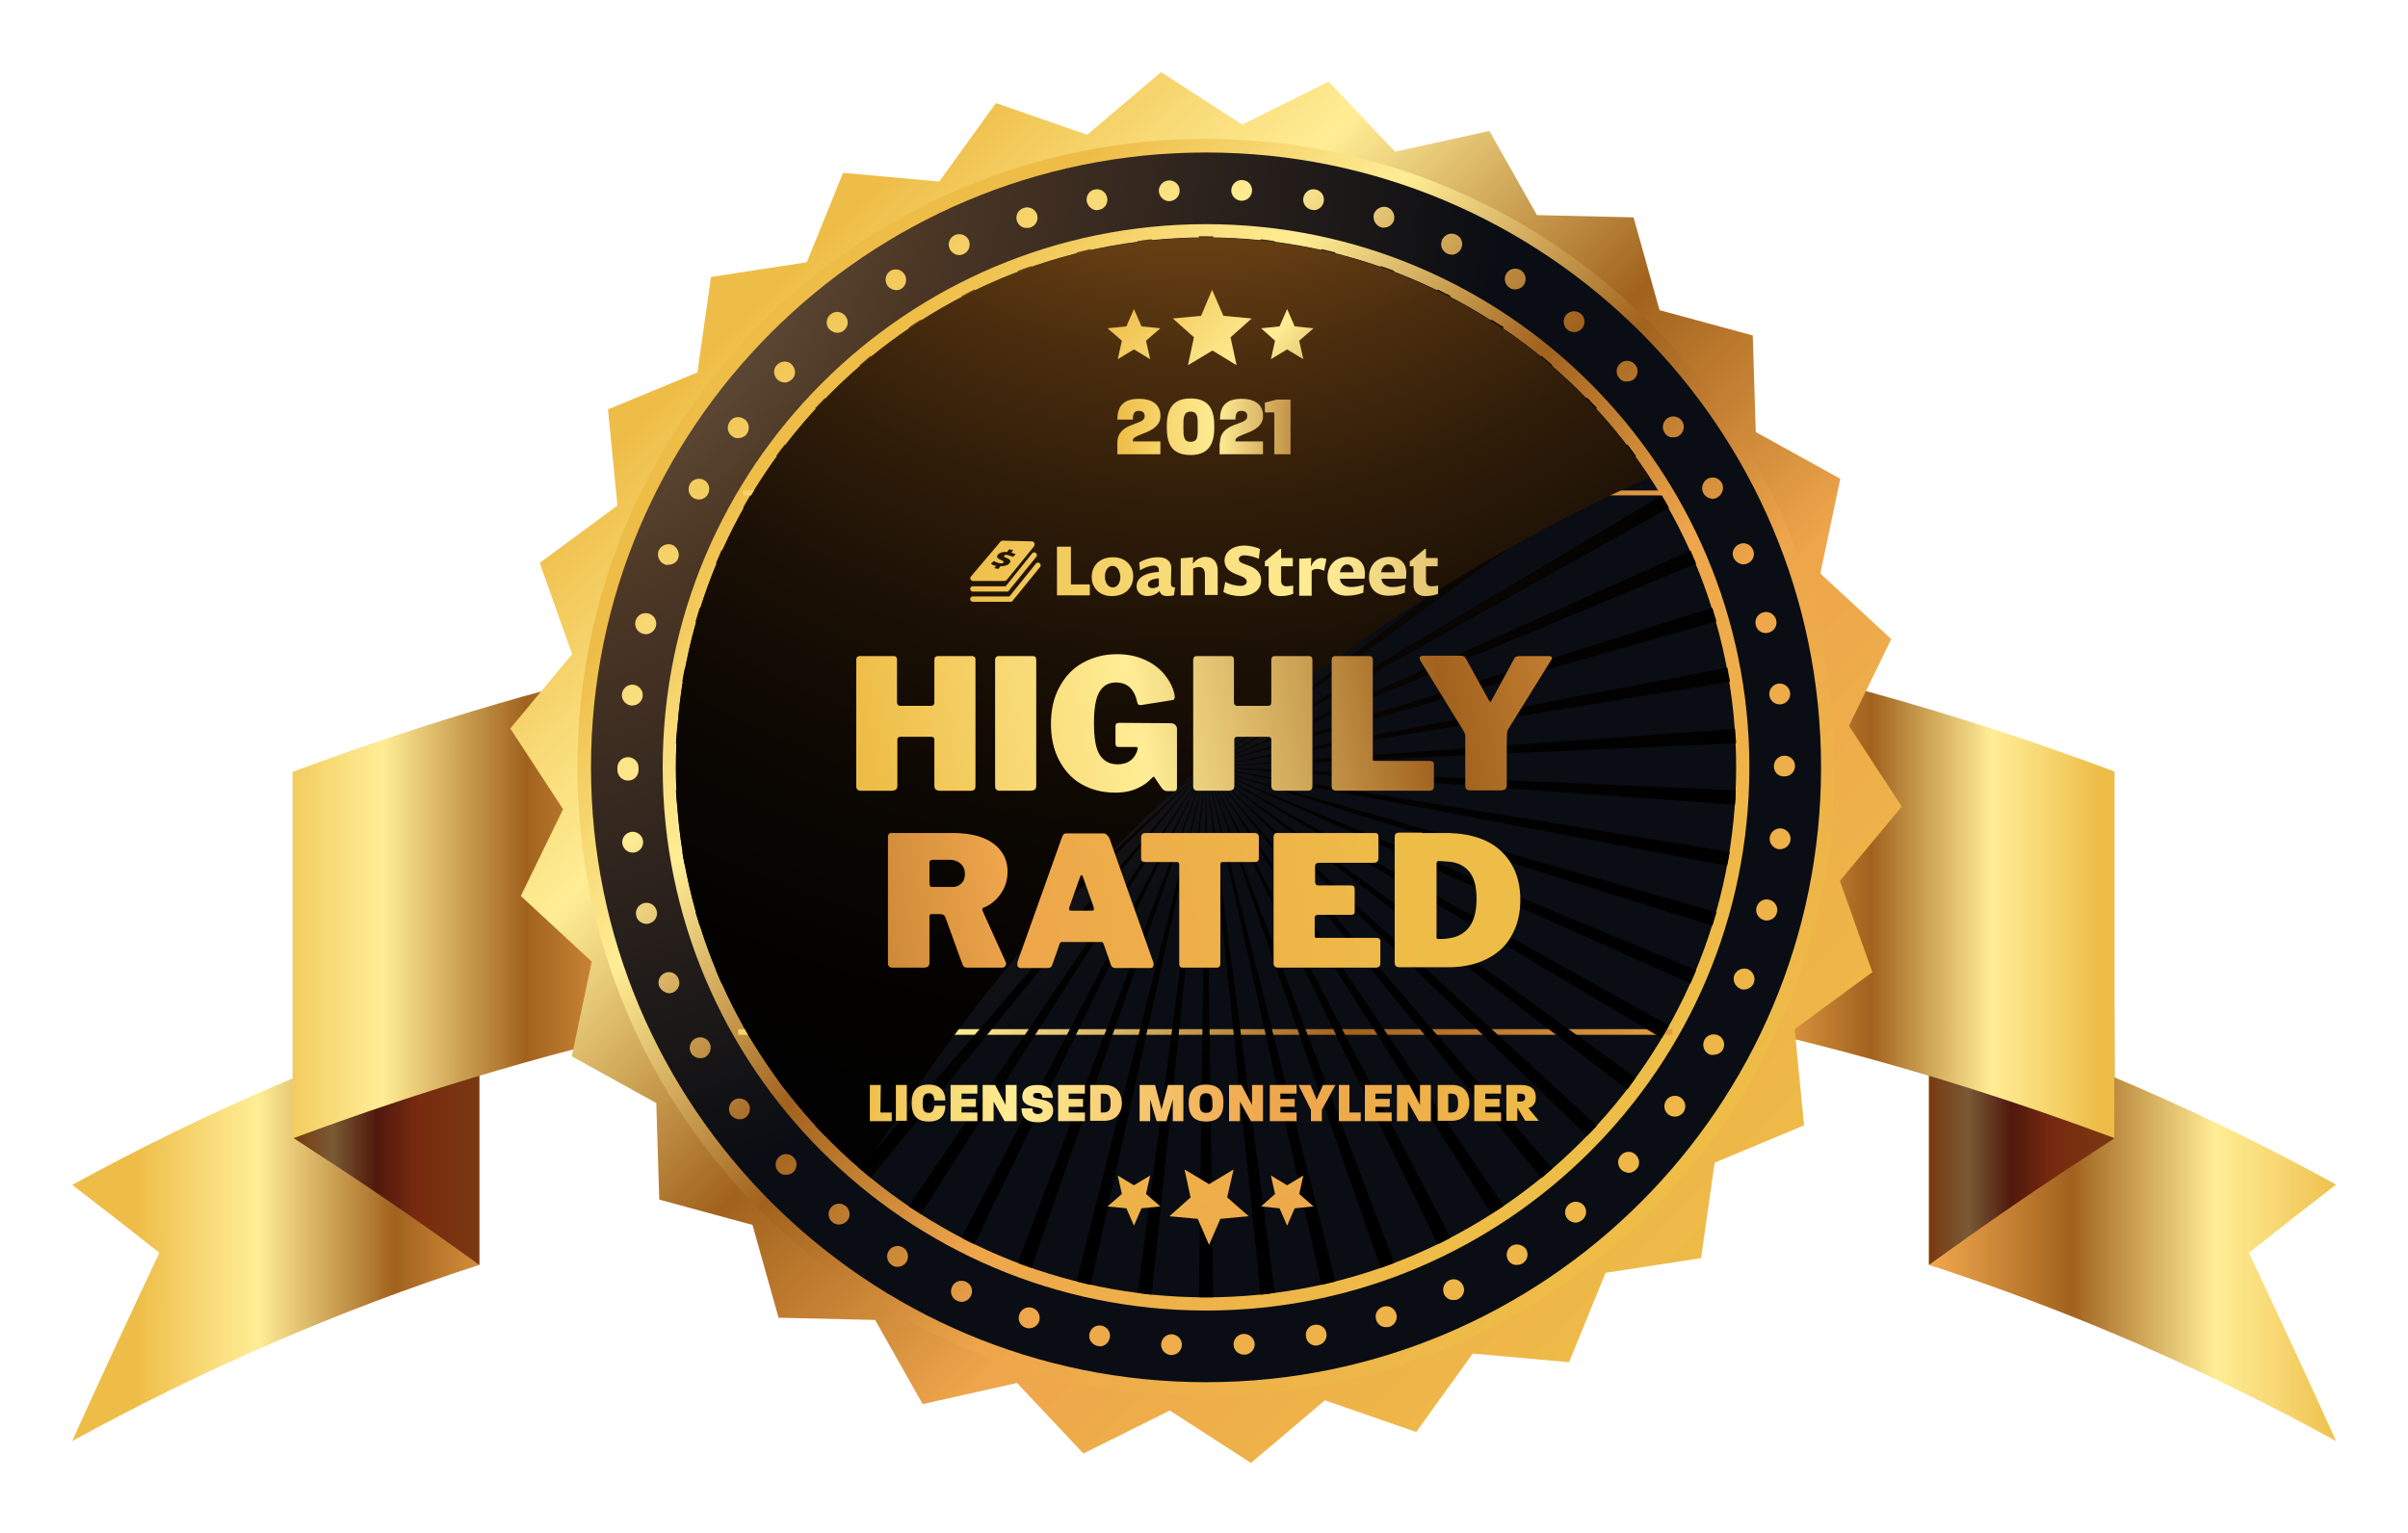 <svg width="515" height="328" viewBox="0 0 515 328" fill="none" xmlns="http://www.w3.org/2000/svg">
<g filter="url(#filter0_d)">
<path d="M412.549 255.596C442.649 265.361 471.861 278.031 499.62 293.282C492.277 277.062 488.484 268.993 480.98 253.014C488.484 247.043 492.196 244.138 499.62 238.408C471.861 223.157 442.729 210.487 412.549 200.723C412.549 222.753 412.549 233.728 412.549 255.596Z" fill="url(#paint0_linear)"/>
<path d="M452.251 228.482C436.596 238.649 428.607 244.056 412.549 255.595C412.549 220.089 412.549 184.663 412.549 149.157C428.527 154.321 436.435 157.307 452.01 163.844C452.171 189.747 452.171 202.659 452.251 228.482Z" fill="url(#paint1_linear)"/>
<path d="M102.511 255.595C72.331 265.359 43.199 278.029 15.44 293.28C22.783 277.061 26.576 268.991 34.08 253.013C26.576 247.041 22.783 244.137 15.44 238.488C43.199 223.236 72.331 210.647 102.511 200.802C102.511 222.752 102.511 233.727 102.511 255.595Z" fill="url(#paint2_linear)"/>
<path d="M62.809 228.482C78.464 238.649 86.453 244.056 102.512 255.595C102.512 220.089 102.512 184.663 102.512 149.157C86.534 154.321 78.625 157.307 63.051 163.844C62.889 189.747 62.889 202.659 62.809 228.482Z" fill="url(#paint3_linear)"/>
<path d="M236.385 113.732C178.93 116.152 121.311 128.257 62.565 150.126C62.565 181.517 62.565 197.172 62.565 228.563C121.311 206.694 178.93 194.509 236.385 192.169V113.732Z" fill="url(#paint4_linear)"/>
<path d="M332.094 118.734V197.172C371.797 202.982 411.742 213.392 452.251 228.482V150.044C411.742 134.954 371.797 124.545 332.094 118.734Z" fill="url(#paint5_linear)"/>
<path d="M343.391 257.29L335.564 276.416L314.986 274.56L302.882 291.345L283.353 284.566L267.537 297.962L250.187 286.745L231.708 295.945L217.505 280.854L197.331 285.373L187.163 267.378L166.505 266.893L160.936 247.042L141.004 241.635L140.359 220.977L122.283 210.971L126.56 190.716L111.389 176.675L120.426 158.114L109.129 140.845L122.364 124.948L115.424 105.419L132.047 93.154L130.029 72.576L149.155 64.668L152.06 44.251L172.557 41.104L180.304 21.979L200.881 23.835L212.986 7.05L232.514 13.829L248.331 0.433L265.681 11.65L284.16 2.45L298.363 17.46L318.537 13.022L328.705 31.017L349.363 31.501L354.931 51.353L374.863 56.759L375.509 77.418L393.585 87.424L389.308 107.679L404.479 121.72L395.441 140.28L406.739 157.549L393.504 173.447L400.445 192.976L383.82 205.161L385.838 225.738L366.713 233.727L363.808 254.143L343.391 257.29Z" fill="url(#paint6_linear)"/>
<path d="M392.372 149.158C392.372 223.398 332.172 283.598 257.931 283.598C183.69 283.598 123.49 223.398 123.49 149.158C123.49 74.917 183.69 14.717 257.931 14.717C332.172 14.798 392.372 74.997 392.372 149.158Z" fill="url(#paint7_linear)"/>
<path d="M257.932 280.693C330.577 280.693 389.468 221.802 389.468 149.157C389.468 76.512 330.577 17.621 257.932 17.621C185.287 17.621 126.396 76.512 126.396 149.157C126.396 221.802 185.287 280.693 257.932 280.693Z" fill="url(#paint8_radial)"/>
<path d="M250.429 274.883C249.218 274.802 248.25 273.753 248.331 272.542C248.412 271.331 249.461 270.363 250.671 270.444C251.881 270.525 252.849 271.574 252.769 272.785C252.688 273.994 251.72 274.883 250.51 274.883C250.51 274.883 250.51 274.883 250.429 274.883ZM263.824 272.704C263.743 271.493 264.712 270.444 265.922 270.363C267.133 270.282 268.263 271.251 268.344 272.461C268.424 273.672 267.455 274.721 266.246 274.802C266.165 274.802 266.165 274.802 266.084 274.802C264.873 274.802 263.905 273.914 263.824 272.704ZM234.774 272.945C233.563 272.704 232.756 271.574 232.998 270.363C233.24 269.153 234.37 268.346 235.581 268.588C236.791 268.83 237.598 269.96 237.356 271.171C237.114 272.3 236.226 273.026 235.177 273.026C235.016 272.945 234.854 272.945 234.774 272.945ZM279.318 271.009C279.076 269.798 279.883 268.588 281.093 268.427C282.304 268.184 283.515 268.992 283.676 270.202C283.918 271.412 283.111 272.542 281.901 272.785C281.739 272.785 281.577 272.865 281.497 272.865C280.448 272.865 279.479 272.139 279.318 271.009ZM219.441 269.072C218.231 268.669 217.585 267.458 217.988 266.248C218.392 265.037 219.602 264.392 220.813 264.795C222.024 265.199 222.589 266.409 222.265 267.619C221.943 268.588 221.055 269.153 220.087 269.153C219.845 269.153 219.683 269.153 219.441 269.072ZM294.327 267.378C293.924 266.167 294.57 264.957 295.78 264.553C296.991 264.15 298.201 264.795 298.605 266.006C299.008 267.135 298.363 268.427 297.233 268.83C296.991 268.911 296.749 268.911 296.506 268.911C295.538 268.992 294.651 268.346 294.327 267.378ZM204.674 263.262C203.544 262.778 203.06 261.406 203.625 260.276C204.109 259.147 205.48 258.662 206.61 259.227C207.74 259.711 208.224 261.083 207.659 262.213C207.256 263.02 206.449 263.504 205.642 263.504C205.319 263.504 204.996 263.423 204.674 263.262ZM308.854 261.89C308.369 260.76 308.773 259.469 309.903 258.904C311.032 258.339 312.323 258.823 312.888 259.953C313.453 261.083 312.969 262.374 311.839 262.939C311.516 263.1 311.193 263.101 310.871 263.101C310.063 263.181 309.257 262.697 308.854 261.89ZM190.794 255.676C189.745 255.031 189.422 253.659 190.068 252.61C190.713 251.561 192.085 251.239 193.134 251.883C194.183 252.529 194.506 253.901 193.86 254.951C193.457 255.595 192.731 256 191.924 256C191.601 256.08 191.197 255.919 190.794 255.676ZM322.572 254.627C321.926 253.578 322.249 252.207 323.217 251.561C324.266 250.915 325.638 251.239 326.364 252.207C327.01 253.256 326.687 254.627 325.638 255.273C325.234 255.515 324.831 255.595 324.428 255.595C323.701 255.676 322.975 255.273 322.572 254.627ZM178.043 246.477C177.075 245.67 176.914 244.298 177.721 243.33C178.528 242.362 179.9 242.2 180.868 243.007C181.836 243.814 181.998 245.186 181.191 246.154C180.706 246.719 180.062 246.961 179.416 246.961C178.932 246.961 178.448 246.8 178.043 246.477ZM335.241 245.751C334.434 244.783 334.596 243.411 335.564 242.604C336.532 241.797 337.904 241.958 338.711 242.846C339.518 243.814 339.357 245.186 338.388 245.993C337.984 246.316 337.5 246.558 336.935 246.558C336.37 246.558 335.725 246.235 335.241 245.751ZM166.504 235.663C165.616 234.776 165.697 233.324 166.585 232.516C167.473 231.629 168.925 231.71 169.732 232.597C170.62 233.484 170.539 234.938 169.651 235.744C169.248 236.148 168.683 236.309 168.118 236.309C167.473 236.39 166.908 236.148 166.504 235.663ZM346.78 235.26C345.893 234.453 345.812 233 346.7 232.113C347.507 231.226 348.959 231.145 349.847 232.032C350.735 232.92 350.816 234.292 349.928 235.179C349.443 235.663 348.878 235.906 348.314 235.906C347.749 235.825 347.184 235.663 346.78 235.26ZM156.337 223.559C155.61 222.591 155.853 221.138 156.821 220.412C157.789 219.686 159.241 219.928 159.968 220.896C160.694 221.865 160.452 223.317 159.484 224.043C159.08 224.366 158.596 224.447 158.192 224.447C157.466 224.447 156.821 224.124 156.337 223.559ZM356.867 223.478C355.899 222.752 355.658 221.38 356.383 220.331C357.11 219.363 358.481 219.121 359.53 219.847C360.499 220.573 360.741 221.945 360.015 222.994C359.53 223.559 358.885 223.882 358.24 223.882C357.675 223.882 357.271 223.721 356.867 223.478ZM147.782 210.245C147.218 209.196 147.54 207.823 148.67 207.177C149.719 206.613 151.091 206.936 151.737 208.066C152.301 209.115 151.898 210.486 150.849 211.132C150.526 211.294 150.123 211.374 149.8 211.374C148.993 211.374 148.186 210.97 147.782 210.245ZM365.422 210.486C364.372 209.921 363.969 208.55 364.534 207.42C365.099 206.371 366.471 205.968 367.6 206.532C368.65 207.097 369.053 208.469 368.488 209.518C368.085 210.245 367.277 210.648 366.551 210.648C366.067 210.729 365.744 210.648 365.422 210.486ZM141.004 196.042C140.52 194.912 141.085 193.62 142.215 193.136C143.344 192.652 144.716 193.217 145.119 194.428C145.604 195.558 145.039 196.848 143.909 197.333C143.667 197.413 143.344 197.494 143.102 197.494C142.215 197.413 141.407 196.848 141.004 196.042ZM372.2 196.526C371.07 196.042 370.505 194.75 370.909 193.62C371.393 192.491 372.684 191.926 373.814 192.33C374.944 192.814 375.509 194.105 375.105 195.234C374.782 196.122 373.895 196.687 373.007 196.687C372.765 196.687 372.523 196.687 372.2 196.526ZM136.081 180.951C135.759 179.741 136.485 178.53 137.695 178.208C138.906 177.885 140.117 178.611 140.439 179.821C140.762 181.032 140.036 182.243 138.825 182.565C138.663 182.646 138.422 182.646 138.26 182.646C137.292 182.646 136.324 182 136.081 180.951ZM377.284 181.839C376.074 181.516 375.347 180.306 375.67 179.095C375.993 177.885 377.204 177.159 378.413 177.481C379.624 177.804 380.351 179.015 380.027 180.225C379.786 181.274 378.817 181.92 377.848 181.92C377.607 181.92 377.445 181.92 377.284 181.839ZM133.096 165.458C132.934 164.247 133.822 163.117 135.032 162.956C136.243 162.795 137.373 163.682 137.534 164.893C137.695 166.103 136.808 167.233 135.597 167.394C135.516 167.394 135.436 167.394 135.275 167.394C134.226 167.394 133.257 166.588 133.096 165.458ZM380.431 166.668C379.221 166.507 378.333 165.377 378.494 164.166C378.656 162.956 379.786 162.068 380.996 162.23C382.206 162.391 383.094 163.521 382.933 164.731C382.771 165.861 381.803 166.668 380.673 166.668C380.592 166.668 380.512 166.668 380.431 166.668ZM132.047 149.722C132.047 149.641 132.047 149.56 132.047 149.479C132.047 149.399 132.047 149.318 132.047 149.238C132.047 148.027 133.015 146.978 134.307 146.978C135.516 146.978 136.565 147.946 136.565 149.238C136.565 149.318 136.565 149.399 136.565 149.479C136.565 149.56 136.565 149.641 136.565 149.722C136.565 151.013 135.597 151.981 134.307 151.981C133.015 151.981 132.047 150.932 132.047 149.722ZM379.382 148.914C379.382 147.705 380.351 146.656 381.641 146.656C382.852 146.656 383.901 147.624 383.901 148.834C383.901 150.125 382.933 151.093 381.641 151.093C380.351 151.174 379.382 150.206 379.382 148.914ZM136.485 149.641C136.485 149.722 136.485 149.722 136.485 149.641V149.641ZM134.951 135.923C133.742 135.761 132.853 134.631 133.015 133.421C133.177 132.21 134.307 131.323 135.516 131.484C136.727 131.645 137.614 132.775 137.454 133.986C137.292 135.116 136.324 135.923 135.275 135.923C135.194 135.923 135.032 135.923 134.951 135.923ZM378.413 133.744C378.253 132.533 379.14 131.404 380.351 131.242C381.561 131.081 382.69 131.968 382.852 133.179C383.014 134.389 382.126 135.519 380.915 135.68C380.835 135.68 380.754 135.68 380.592 135.68C379.462 135.68 378.575 134.874 378.413 133.744ZM137.534 120.59C136.324 120.268 135.597 119.057 135.92 117.846C136.243 116.636 137.454 115.91 138.663 116.232C139.874 116.556 140.601 117.766 140.277 118.976C140.036 119.944 139.148 120.671 138.099 120.671C137.938 120.671 137.776 120.671 137.534 120.59ZM375.509 118.734C375.186 117.524 375.912 116.313 377.123 115.991C378.333 115.668 379.543 116.394 379.866 117.605C380.189 118.815 379.462 120.025 378.253 120.348C378.091 120.348 377.848 120.429 377.688 120.429C376.639 120.429 375.75 119.784 375.509 118.734ZM142.134 105.742C141.004 105.257 140.439 103.967 140.842 102.837C141.326 101.707 142.618 101.142 143.748 101.545C144.877 102.03 145.442 103.321 145.039 104.451C144.716 105.338 143.828 105.822 142.94 105.822C142.618 105.903 142.376 105.822 142.134 105.742ZM370.748 104.289C370.264 103.159 370.828 101.869 372.038 101.385C373.168 100.901 374.46 101.465 374.944 102.675C375.428 103.805 374.863 105.097 373.652 105.581C373.411 105.661 373.087 105.742 372.846 105.742C371.958 105.661 371.151 105.177 370.748 104.289ZM148.428 91.62C147.298 90.975 146.976 89.683 147.54 88.553C148.105 87.504 149.477 87.101 150.526 87.666C151.656 88.231 151.979 89.603 151.414 90.732C151.01 91.459 150.203 91.862 149.477 91.862C149.154 91.862 148.832 91.781 148.428 91.62ZM364.292 90.49C363.727 89.441 364.13 88.069 365.179 87.424C366.309 86.859 367.6 87.182 368.246 88.311C368.811 89.361 368.407 90.732 367.358 91.378C367.036 91.62 366.632 91.701 366.309 91.701C365.422 91.701 364.695 91.217 364.292 90.49ZM156.578 78.305C155.529 77.579 155.368 76.207 156.094 75.158C156.821 74.109 158.192 73.948 159.241 74.674C160.209 75.4 160.452 76.772 159.725 77.821C159.322 78.386 158.596 78.709 157.951 78.709C157.386 78.789 156.982 78.628 156.578 78.305ZM356.061 77.659C355.334 76.691 355.577 75.239 356.545 74.512C357.513 73.786 358.966 74.028 359.692 74.997C360.418 75.965 360.176 77.418 359.208 78.144C358.805 78.466 358.32 78.547 357.916 78.547C357.191 78.628 356.464 78.305 356.061 77.659ZM166.262 66.201C165.375 65.313 165.294 63.941 166.181 63.053C167.069 62.166 168.441 62.085 169.328 62.973C170.216 63.86 170.297 65.232 169.409 66.12C168.925 66.604 168.36 66.846 167.795 66.846C167.23 66.765 166.665 66.604 166.262 66.201ZM346.377 65.959C345.49 65.071 345.57 63.618 346.458 62.811C347.345 61.924 348.798 62.004 349.605 62.892C350.492 63.78 350.412 65.232 349.524 66.039C349.121 66.443 348.556 66.604 347.991 66.604C347.345 66.685 346.78 66.443 346.377 65.959ZM177.318 55.387C176.51 54.419 176.672 53.047 177.64 52.24C178.608 51.433 179.981 51.594 180.787 52.563C181.595 53.531 181.433 54.903 180.465 55.71C180.062 56.033 179.577 56.194 179.013 56.194C178.448 56.194 177.802 55.871 177.318 55.387ZM335.241 55.549C334.272 54.742 334.191 53.37 334.918 52.401C335.725 51.433 337.097 51.352 338.065 52.079C339.033 52.886 339.114 54.257 338.388 55.226C337.904 55.791 337.339 56.033 336.694 56.033C336.129 56.033 335.645 55.871 335.241 55.549ZM189.745 46.026C189.099 44.977 189.422 43.605 190.39 42.96C191.439 42.314 192.811 42.637 193.457 43.686C194.103 44.735 193.78 46.107 192.811 46.753C192.408 46.995 192.004 47.075 191.601 47.075C190.875 46.995 190.148 46.672 189.745 46.026ZM322.894 46.591C321.845 45.946 321.523 44.574 322.168 43.525C322.814 42.476 324.185 42.153 325.234 42.798C326.283 43.444 326.607 44.816 325.961 45.865C325.558 46.511 324.831 46.914 324.024 46.914C323.701 46.914 323.217 46.833 322.894 46.591ZM203.141 38.279C202.576 37.15 203.06 35.859 204.19 35.294C205.319 34.809 206.61 35.213 207.175 36.343C207.659 37.473 207.256 38.764 206.126 39.329C205.804 39.49 205.48 39.571 205.158 39.571C204.35 39.571 203.544 39.087 203.141 38.279ZM309.498 39.248C308.369 38.683 307.885 37.392 308.449 36.262C309.014 35.132 310.306 34.648 311.436 35.213C312.565 35.697 313.05 37.069 312.485 38.199C312.081 39.006 311.274 39.49 310.467 39.49C310.144 39.409 309.822 39.409 309.498 39.248ZM217.504 32.308C217.101 31.098 217.747 29.887 218.957 29.484C220.167 29.08 221.378 29.726 221.781 30.855C222.185 32.066 221.54 33.276 220.329 33.68C220.087 33.761 219.845 33.761 219.602 33.761C218.715 33.841 217.827 33.196 217.504 32.308ZM295.296 33.599C294.167 33.196 293.521 31.985 293.843 30.775C294.247 29.645 295.457 28.999 296.668 29.322C297.798 29.726 298.443 30.936 298.12 32.147C297.798 33.115 296.91 33.68 296.022 33.68C295.78 33.761 295.538 33.68 295.296 33.599ZM232.433 28.112C232.191 26.901 232.998 25.691 234.209 25.529C235.419 25.287 236.549 26.094 236.791 27.305C237.033 28.515 236.226 29.726 235.016 29.887C234.854 29.887 234.693 29.968 234.612 29.968C233.644 29.968 232.675 29.241 232.433 28.112ZM280.528 29.887C279.318 29.645 278.511 28.515 278.753 27.305C278.995 26.094 280.125 25.287 281.336 25.529C282.546 25.771 283.353 26.901 283.111 28.112C282.95 29.161 281.981 29.968 280.932 29.968C280.851 29.887 280.69 29.887 280.528 29.887ZM247.847 25.933C247.766 24.723 248.734 23.673 249.945 23.593C251.155 23.512 252.285 24.48 252.285 25.691C252.365 26.901 251.397 27.95 250.186 28.031C250.106 28.031 250.106 28.031 250.025 28.031C248.896 28.031 247.927 27.063 247.847 25.933ZM265.438 27.95C264.228 27.87 263.259 26.821 263.34 25.61C263.421 24.4 264.47 23.431 265.681 23.512C266.971 23.593 267.859 24.642 267.779 25.852C267.698 27.063 266.73 27.95 265.519 27.95C265.519 28.031 265.519 27.95 265.438 27.95Z" fill="url(#paint9_linear)"/>
<path d="M257.933 265.36C322.111 265.36 374.137 213.334 374.137 149.157C374.137 84.979 322.111 32.953 257.933 32.953C193.756 32.953 141.73 84.979 141.73 149.157C141.73 213.334 193.756 265.36 257.933 265.36Z" fill="url(#paint10_linear)"/>
<path d="M144.551 149.158C144.551 86.537 195.309 35.779 257.93 35.779C320.551 35.779 371.308 86.537 371.308 149.158C371.308 211.778 320.551 262.536 257.93 262.536C195.309 262.536 144.551 211.778 144.551 149.158Z" fill="url(#paint11_radial)"/>
<path d="M357.672 205.161H157.867V206.372H357.672V205.161Z" fill="url(#paint12_linear)"/>
<path d="M356.625 89.925H158.918V90.974H356.625V89.925Z" fill="url(#paint13_linear)"/>
<g style="mix-blend-mode:screen">
<path style="mix-blend-mode:screen" d="M208.382 251.158L257.93 149.077L205.639 249.786C206.526 250.27 207.414 250.754 208.382 251.158ZM196.923 244.703L258.011 149.077L194.341 243.089C195.148 243.573 196.036 244.138 196.923 244.703ZM257.93 262.536C258.414 262.536 258.979 262.536 259.463 262.536L257.93 149.077L256.397 262.536C256.881 262.536 257.446 262.536 257.93 262.536ZM220.567 256.242L257.93 149.077L217.663 255.193C218.631 255.516 219.599 255.919 220.567 256.242ZM186.191 236.955L257.93 148.996L183.85 234.938C184.657 235.664 185.383 236.31 186.191 236.955ZM233.237 259.873L257.93 149.077L230.251 259.147C231.3 259.389 232.268 259.631 233.237 259.873ZM246.309 261.972L258.011 149.077L243.324 261.568C244.211 261.729 245.26 261.891 246.309 261.972ZM146.488 170.3L257.93 149.077L145.923 167.314C146.084 168.282 146.246 169.251 146.488 170.3ZM149.635 183.05L257.93 149.077L148.747 180.145C149.07 181.114 149.312 182.082 149.635 183.05ZM160.448 207.097L257.93 149.077L158.915 204.434C159.399 205.323 159.884 206.21 160.448 207.097ZM167.872 218.072L258.011 149.077L166.097 215.571C166.581 216.378 167.227 217.185 167.872 218.072ZM154.315 195.397L257.93 149.077L153.105 192.572C153.509 193.541 153.912 194.428 154.315 195.397ZM285.609 259.147L257.93 149.077L282.623 259.873C283.591 259.631 284.559 259.389 285.609 259.147ZM367.112 180.145L257.93 149.077L366.225 183.05C366.548 182.082 366.79 181.114 367.112 180.145ZM362.755 192.572L257.93 149.077L361.545 195.397C361.948 194.428 362.351 193.541 362.755 192.572ZM356.945 204.434L257.93 149.077L355.412 207.097C355.977 206.21 356.461 205.323 356.945 204.434ZM371.067 157.146C371.148 156.097 371.228 155.129 371.228 154.08L257.849 148.996L371.067 157.146ZM349.843 215.571L257.93 149.077L348.069 218.072C348.633 217.185 349.278 216.378 349.843 215.571ZM369.937 167.233L257.93 148.996L369.372 170.219C369.615 169.251 369.775 168.282 369.937 167.233ZM341.532 225.82L257.93 149.077L339.434 227.998C340.16 227.272 340.886 226.545 341.532 225.82ZM298.197 255.193L257.93 149.077L295.292 256.242C296.261 255.919 297.229 255.516 298.197 255.193ZM272.617 261.568L257.93 149.077L269.631 261.972C270.599 261.891 271.648 261.729 272.617 261.568ZM144.793 157.146L257.93 148.996L144.551 154.08C144.632 155.129 144.712 156.178 144.793 157.146ZM310.222 249.786L257.93 149.077L307.478 251.158C308.446 250.754 309.333 250.27 310.222 249.786ZM321.6 243.008L257.93 148.996L319.017 244.622C319.824 244.138 320.712 243.573 321.6 243.008ZM332.009 235.019L257.93 149.077L329.67 237.036C330.476 236.31 331.283 235.664 332.009 235.019ZM176.426 227.998L257.93 149.077L174.328 225.82C175.055 226.545 175.7 227.272 176.426 227.998ZM339.434 70.075L257.93 148.996L341.532 72.253C340.886 71.608 340.16 70.882 339.434 70.075ZM307.478 46.915L257.93 148.996L310.222 48.286C309.333 47.883 308.446 47.399 307.478 46.915ZM329.67 61.117L257.93 149.077L332.009 63.135C331.283 62.489 330.476 61.763 329.67 61.117ZM319.017 53.37L257.93 148.996L321.6 54.984C320.712 54.5 319.824 53.935 319.017 53.37ZM282.623 38.28L257.93 149.077L285.609 39.006C284.559 38.764 283.591 38.522 282.623 38.28ZM295.292 41.911L257.93 149.077L298.197 42.961C297.229 42.557 296.261 42.234 295.292 41.911ZM369.453 127.853L258.011 149.077L370.018 130.839C369.775 129.871 369.615 128.822 369.453 127.853ZM269.631 36.182L257.93 149.077L272.617 36.586C271.648 36.424 270.599 36.263 269.631 36.182ZM371.067 140.926L257.93 149.077L371.308 143.993C371.228 142.943 371.148 141.975 371.067 140.926ZM348.069 80.081L258.011 149.077L349.924 82.582C349.278 81.695 348.633 80.888 348.069 80.081ZM366.225 115.022L257.93 148.996L367.112 117.928C366.79 117.04 366.548 115.991 366.225 115.022ZM355.412 90.975L257.93 149.077L356.945 93.638C356.461 92.751 355.977 91.862 355.412 90.975ZM361.545 102.757L257.93 149.077L362.755 105.581C362.351 104.613 361.948 103.644 361.545 102.757ZM158.915 93.638L257.93 149.077L160.448 90.975C159.884 91.862 159.399 92.751 158.915 93.638ZM174.328 72.334L257.93 149.077L176.426 70.155C175.7 70.882 175.055 71.608 174.328 72.334ZM153.105 105.5L257.93 148.996L154.315 102.676C153.912 103.644 153.509 104.613 153.105 105.5ZM166.016 82.502L257.93 148.996L167.872 80.081C167.227 80.888 166.581 81.695 166.016 82.502ZM144.551 143.993L257.93 149.077L144.793 140.926C144.712 141.975 144.632 142.943 144.551 143.993ZM145.923 130.839L257.93 149.077L146.488 127.853C146.246 128.822 146.084 129.871 145.923 130.839ZM148.747 118.009L257.93 149.077L149.635 115.022C149.312 115.991 149.07 117.04 148.747 118.009ZM183.85 63.135L257.93 149.077L186.191 61.117C185.383 61.763 184.657 62.489 183.85 63.135ZM217.663 42.961L257.93 149.077L220.567 41.911C219.599 42.234 218.631 42.557 217.663 42.961ZM230.251 39.006L257.93 149.077L233.237 38.28C232.268 38.522 231.3 38.764 230.251 39.006ZM257.93 35.536C257.446 35.536 256.881 35.536 256.397 35.536L257.93 148.996L259.463 35.536C258.979 35.617 258.414 35.536 257.93 35.536ZM243.243 36.586L257.93 149.077L246.309 36.182C245.26 36.263 244.211 36.424 243.243 36.586ZM194.341 55.065L258.011 149.077L196.923 53.37C196.036 53.935 195.148 54.5 194.341 55.065ZM205.639 48.367L257.93 149.077L208.382 46.915C207.414 47.399 206.526 47.883 205.639 48.367Z" fill="url(#paint14_radial)"/>
</g>
<g style="mix-blend-mode:screen">
<path style="mix-blend-mode:screen" d="M184.496 235.503C200.07 210.002 218.631 186.197 240.015 164.812C272.778 132.05 311.109 105.903 352.749 87.101C332.493 56.275 297.633 35.859 257.93 35.859C195.309 35.859 144.551 86.617 144.551 149.238C144.551 183.776 160.044 214.683 184.496 235.503Z" fill="url(#paint15_radial)"/>
</g>
<path d="M264.469 63.135L259.305 59.987L254.06 63.135L255.351 57.163L250.832 53.128L256.884 52.563L259.224 46.995L261.645 52.563L267.697 53.128L263.179 57.163L264.469 63.135Z" fill="url(#paint16_linear)"/>
<path d="M278.749 61.844L275.279 59.746L271.809 61.844L272.696 57.89L269.711 55.227L273.665 54.823L275.279 51.111L276.893 54.823L280.928 55.227L277.861 57.89L278.749 61.844Z" fill="url(#paint17_linear)"/>
<path d="M245.988 61.844L242.517 59.746L239.048 61.844L239.935 57.89L236.869 55.227L240.904 54.823L242.517 51.111L244.131 54.823L248.167 55.227L245.1 57.89L245.988 61.844Z" fill="url(#paint18_linear)"/>
<path d="M253.335 235.179L258.581 238.327L263.826 235.179L262.454 241.151L267.054 245.186L261.002 245.751L258.581 251.318L256.16 245.751L250.107 245.186L254.627 241.151L253.335 235.179Z" fill="url(#paint19_linear)"/>
<path d="M239.048 236.471L242.517 238.569L245.988 236.471L245.1 240.426L248.167 243.089L244.131 243.492L242.517 247.204L240.904 243.492L236.869 243.089L239.935 240.426L239.048 236.471Z" fill="url(#paint20_linear)"/>
<path d="M271.809 236.471L275.279 238.569L278.749 236.471L277.861 240.426L280.928 243.089L276.893 243.492L275.279 247.204L273.665 243.492L269.711 243.089L272.696 240.426L271.809 236.471Z" fill="url(#paint21_linear)"/>
<path d="M188.374 217.103H186.033V224.85H190.714V222.994H188.293L188.374 217.103Z" fill="url(#paint22_linear)"/>
<path d="M193.942 217.103H191.602V224.77H193.942V217.103Z" fill="url(#paint23_linear)"/>
<path d="M198.619 218.879C199.427 218.879 199.749 219.283 199.83 220.413H202.171C202.171 218.637 201.282 217.023 198.619 217.023C195.553 217.023 194.988 219.04 194.988 220.977C194.988 222.914 195.553 224.931 198.619 224.931C201.282 224.931 202.171 223.398 202.171 221.542H199.83C199.668 222.672 199.346 223.076 198.619 223.076C197.409 223.076 197.329 222.107 197.329 220.977C197.329 219.848 197.49 218.879 198.619 218.879Z" fill="url(#paint24_linear)"/>
<path d="M203.301 224.85H209.03V222.994H205.64V221.783H208.707V220.089H205.64V218.959H209.03V217.103H203.301V224.85Z" fill="url(#paint25_linear)"/>
<path d="M215.083 221.38L212.824 217.103H210.16V224.85H212.501V220.654L214.841 224.85H217.423V217.103H215.083V221.38Z" fill="url(#paint26_linear)"/>
<path d="M220.972 219.524C220.892 219.12 221.053 218.798 221.86 218.798C222.667 218.798 222.909 219.12 222.909 219.847H225.169C225.169 218.314 224.362 217.103 221.86 217.103C219.358 217.103 218.632 218.314 218.632 219.685C218.713 222.348 222.99 221.461 222.99 222.591C222.99 222.832 222.828 223.317 222.022 223.317C221.134 223.317 220.811 222.913 220.811 222.107H218.471C218.471 223.962 219.439 225.092 222.022 225.092C224.523 225.092 225.25 223.721 225.25 222.591C225.25 219.605 221.134 220.493 220.972 219.524Z" fill="url(#paint27_linear)"/>
<path d="M226.301 224.85H232.03V222.994H228.56V221.783H231.627V220.089H228.56V218.959H232.03V217.103H226.301V224.85Z" fill="url(#paint28_linear)"/>
<path d="M236.224 217.103H233.158V224.77H236.144C238.646 224.77 239.936 223.156 239.936 220.896C239.856 218.636 238.646 217.103 236.224 217.103ZM235.821 222.994H235.418V218.959H235.821C236.951 218.959 237.516 219.201 237.516 220.896C237.597 222.752 236.87 222.994 235.821 222.994Z" fill="url(#paint29_linear)"/>
<path d="M248.411 222.348L247.038 217.103H243.73V224.85H245.989V220.17L247.362 224.85H249.46L250.831 220.17V224.85H253.091V217.103H249.782L248.411 222.348Z" fill="url(#paint30_linear)"/>
<path d="M257.935 217.023C254.788 217.023 254.223 219.04 254.223 220.977C254.223 222.914 254.788 224.931 257.935 224.931C261.082 224.931 261.647 222.914 261.647 220.977C261.727 219.04 261.082 217.023 257.935 217.023ZM257.935 223.076C256.644 223.076 256.563 222.107 256.563 220.977C256.563 219.848 256.644 218.879 257.935 218.879C259.226 218.879 259.307 219.848 259.307 220.977C259.387 222.107 259.307 223.076 257.935 223.076Z" fill="url(#paint31_linear)"/>
<path d="M267.776 221.38L265.516 217.103H262.854V224.85H265.194V220.654L267.534 224.85H270.117V217.103H267.776V221.38Z" fill="url(#paint32_linear)"/>
<path d="M271.572 224.85H277.301V222.994H273.832V221.783H276.898V220.089H273.832V218.959H277.301V217.103H271.572V224.85Z" fill="url(#paint33_linear)"/>
<path d="M281.579 220.25L280.287 217.103H277.705L280.368 222.429V224.85H282.709V222.429L285.613 217.103H282.95L281.579 220.25Z" fill="url(#paint34_linear)"/>
<path d="M288.6 217.103H286.34V224.85H291.021V222.994H288.6V217.103Z" fill="url(#paint35_linear)"/>
<path d="M291.908 224.85H297.637V222.994H294.168V221.783H297.234V220.089H294.168V218.959H297.637V217.103H291.908V224.85Z" fill="url(#paint36_linear)"/>
<path d="M303.686 221.38L301.427 217.103H298.764V224.85H301.104V220.654L303.445 224.85H306.027V217.103H303.686V221.38Z" fill="url(#paint37_linear)"/>
<path d="M310.547 217.103H307.48V224.77H310.466C312.968 224.77 314.259 223.156 314.259 220.896C314.178 218.636 313.049 217.103 310.547 217.103ZM310.143 222.994H309.74V218.959H310.143C311.273 218.959 311.838 219.201 311.838 220.896C311.919 222.752 311.273 222.994 310.143 222.994Z" fill="url(#paint38_linear)"/>
<path d="M315.309 224.85H321.039V222.994H317.649V221.783H320.715V220.089H317.649V218.959H321.039V217.103H315.309V224.85Z" fill="url(#paint39_linear)"/>
<path d="M326.848 222.026C327.978 221.783 328.462 220.896 328.462 219.847C328.462 218.717 328.22 217.103 325.153 217.103H322.168V224.77H324.508V221.945L326.202 224.77H329.108L326.848 222.026ZM325.073 220.654H324.508V218.959H325.153C325.961 218.959 326.202 219.282 326.202 219.847C326.122 220.331 325.961 220.654 325.073 220.654Z" fill="url(#paint40_linear)"/>
<path d="M192.568 142.621C192.407 142.621 192.246 142.702 192.084 142.782C192.003 142.863 191.922 143.025 191.922 143.186V153.031C191.922 153.435 191.842 153.757 191.6 153.919C191.357 154.081 191.035 154.161 190.632 154.161H184.176C183.773 154.161 183.53 154.081 183.369 153.919C183.208 153.757 183.127 153.516 183.127 153.192V126.24C183.127 125.917 183.208 125.756 183.288 125.594C183.449 125.433 183.611 125.352 183.853 125.352H191.197C191.438 125.352 191.6 125.433 191.681 125.594C191.842 125.756 191.842 125.917 191.842 126.159V135.198C191.842 135.682 192.084 136.004 192.568 136.004H199.105C199.589 136.004 199.831 135.762 199.831 135.198V126.159C199.831 125.917 199.912 125.675 199.992 125.594C200.154 125.433 200.315 125.352 200.477 125.352H207.901C208.142 125.352 208.304 125.433 208.466 125.594C208.627 125.756 208.627 125.998 208.627 126.24V153.192C208.627 153.516 208.547 153.757 208.385 153.919C208.223 154.081 207.982 154.161 207.578 154.161H201.122C200.719 154.161 200.396 154.081 200.154 153.919C199.912 153.757 199.831 153.435 199.831 153.031V143.186C199.831 143.025 199.75 142.863 199.67 142.782C199.589 142.702 199.427 142.621 199.185 142.621H192.568Z" fill="url(#paint41_linear)"/>
<path d="M220.894 125.351C221.379 125.351 221.62 125.594 221.62 126.159V153.03C221.62 153.434 221.54 153.756 221.298 153.918C221.056 154.079 220.733 154.16 220.329 154.16H213.873C213.47 154.16 213.228 154.079 213.067 153.918C212.905 153.756 212.824 153.515 212.824 153.191V126.239C212.824 125.916 212.905 125.754 212.986 125.594C213.147 125.432 213.308 125.351 213.551 125.351H220.894Z" fill="url(#paint42_linear)"/>
<path d="M231.223 152.708C229.125 151.498 227.591 149.723 226.462 147.544C225.333 145.365 224.768 142.783 224.768 139.877C224.768 136.892 225.333 134.309 226.542 132.05C227.753 129.791 229.367 128.015 231.546 126.804C233.725 125.594 236.146 124.949 238.889 124.949C241.149 124.949 243.086 125.352 244.86 126.159C246.636 126.966 248.008 128.015 249.057 129.306C250.106 130.597 250.832 131.969 251.155 133.422C251.236 133.745 251.236 133.987 251.236 134.148C251.236 134.39 251.155 134.551 251.075 134.632C250.994 134.713 250.832 134.794 250.59 134.794L243.973 135.843C243.651 135.843 243.489 135.762 243.408 135.681C243.327 135.601 243.247 135.359 243.167 135.036C242.924 133.825 242.44 132.857 241.713 132.131C240.988 131.404 239.939 131.001 238.647 131.001C237.114 131.001 235.984 131.646 235.177 132.938C234.37 134.229 233.967 136.488 233.967 139.636C233.967 142.944 234.37 145.284 235.258 146.576C236.146 147.866 237.356 148.512 238.97 148.512C241.068 148.512 242.44 147.625 243.167 145.768L243.247 145.446L243.327 145.122C243.327 144.881 243.167 144.8 242.924 144.8H239.293C238.97 144.8 238.809 144.719 238.728 144.638C238.647 144.478 238.566 144.316 238.566 143.993V140.281C238.566 139.877 238.809 139.636 239.374 139.636L250.267 139.716C250.751 139.716 251.075 139.797 251.316 140.039C251.559 140.281 251.72 140.523 251.72 140.926V153.596C251.72 153.757 251.639 153.919 251.559 154.08C251.397 154.241 251.236 154.241 251.075 154.241H249.622C249.137 154.241 248.734 153.999 248.412 153.515L246.879 151.256C246.879 151.175 246.798 151.175 246.717 151.175C246.636 151.175 246.555 151.256 246.474 151.337C245.83 151.982 245.184 152.547 244.538 152.95C243.892 153.354 243.086 153.757 242.118 154.08C241.068 154.403 239.939 154.564 238.486 154.564C235.661 154.564 233.321 153.919 231.223 152.708Z" fill="url(#paint43_linear)"/>
<path d="M264.631 142.62C264.47 142.62 264.308 142.701 264.147 142.782C264.066 142.863 263.986 143.024 263.986 143.185V153.03C263.986 153.434 263.905 153.756 263.663 153.918C263.421 154.079 263.098 154.16 262.694 154.16H256.238C255.835 154.16 255.594 154.079 255.432 153.918C255.27 153.756 255.189 153.515 255.189 153.191V126.239C255.189 125.916 255.27 125.754 255.351 125.594C255.513 125.432 255.674 125.351 255.916 125.351H263.259C263.502 125.351 263.663 125.432 263.743 125.594C263.905 125.754 263.905 125.916 263.905 126.159V135.196C263.905 135.681 264.147 136.003 264.631 136.003H271.168C271.652 136.003 271.894 135.761 271.894 135.196V126.159C271.894 125.916 271.974 125.674 272.055 125.594C272.217 125.432 272.378 125.351 272.539 125.351H279.963C280.206 125.351 280.367 125.432 280.528 125.594C280.69 125.754 280.69 125.997 280.69 126.239V153.191C280.69 153.515 280.609 153.756 280.447 153.918C280.287 154.079 280.044 154.16 279.641 154.16H273.185C272.782 154.16 272.459 154.079 272.217 153.918C271.974 153.756 271.894 153.434 271.894 153.03V143.185C271.894 143.024 271.813 142.863 271.733 142.782C271.652 142.701 271.49 142.62 271.248 142.62H264.631Z" fill="url(#paint44_linear)"/>
<path d="M284.966 125.594C285.127 125.432 285.289 125.351 285.53 125.351H292.874C293.358 125.351 293.601 125.594 293.601 126.159V147.301C293.601 147.543 293.6 147.624 293.681 147.705C293.762 147.785 293.843 147.785 294.085 147.785H305.786C306.351 147.785 306.673 148.027 306.673 148.511V153.272C306.673 153.515 306.592 153.756 306.432 153.918C306.27 154.079 306.027 154.16 305.705 154.16H285.854C285.45 154.16 285.208 154.079 285.046 153.918C284.886 153.756 284.805 153.515 284.805 153.191V126.239C284.805 125.916 284.886 125.674 284.966 125.594Z" fill="url(#paint45_linear)"/>
<path d="M331.932 125.754C331.932 125.835 331.852 125.997 331.771 126.158L322.652 140.845C322.49 141.087 322.329 141.41 322.329 141.733C322.329 142.055 322.248 142.62 322.248 143.428V152.95C322.248 153.353 322.167 153.676 321.926 153.837C321.683 153.999 321.361 154.079 320.957 154.079H314.421C314.018 154.079 313.775 153.999 313.613 153.837C313.453 153.676 313.372 153.434 313.372 153.111V142.863C313.372 142.539 313.372 142.217 313.291 141.974C313.21 141.733 313.049 141.49 312.888 141.168L303.769 126.319C303.688 126.158 303.607 125.997 303.607 125.835C303.607 125.432 303.93 125.27 304.495 125.27H312.323C312.645 125.27 312.969 125.351 313.129 125.432C313.291 125.513 313.453 125.754 313.613 126.078L318.375 134.712C318.536 134.954 318.617 135.115 318.698 135.115C318.859 135.115 318.939 135.035 319.02 134.793L323.701 126.158C323.862 125.835 324.024 125.594 324.185 125.513C324.346 125.432 324.669 125.351 324.992 125.351H331.125C331.69 125.351 331.932 125.513 331.932 125.754Z" fill="url(#paint46_linear)"/>
<path d="M215.166 191.2C215.166 191.442 215.085 191.603 214.925 191.765C214.763 191.926 214.601 192.006 214.36 192.006H206.855C206.29 192.006 205.967 191.765 205.805 191.2L202.174 181.194C202.093 180.951 201.932 180.87 201.771 180.709C201.609 180.629 201.287 180.548 200.963 180.548H199.188C199.027 180.548 198.946 180.629 198.865 180.709C198.785 180.789 198.784 180.87 198.784 180.951V190.877C198.784 191.28 198.704 191.603 198.462 191.765C198.22 191.926 197.897 192.006 197.494 192.006H190.957C190.554 192.006 190.311 191.926 190.151 191.765C189.989 191.603 189.908 191.361 189.908 191.038V164.085C189.908 163.52 190.151 163.198 190.635 163.198H203.627C207.419 163.198 210.324 163.924 212.342 165.377C214.36 166.829 215.489 168.846 215.489 171.429C215.489 173.204 215.005 174.818 214.036 176.19C213.068 177.562 211.857 178.611 210.324 179.176C210.163 179.256 210.083 179.418 210.083 179.58C210.083 179.66 210.083 179.74 210.163 179.902L215.085 190.796C215.166 190.877 215.166 191.038 215.166 191.2ZM205.563 174.011C206.128 173.527 206.37 172.801 206.37 171.994C206.37 171.025 206.048 170.299 205.402 169.734C204.756 169.169 203.949 168.927 203.062 168.927H199.673C199.349 168.927 199.108 169.008 198.946 169.089C198.784 169.17 198.784 169.411 198.784 169.654V173.93C198.784 174.253 198.865 174.415 198.946 174.576C199.027 174.738 199.188 174.738 199.511 174.738H203.385C204.272 174.818 204.998 174.576 205.563 174.011Z" fill="url(#paint47_linear)"/>
<path d="M217.747 191.847C217.586 191.685 217.586 191.523 217.586 191.282C217.586 191.12 217.586 190.878 217.666 190.636L227.108 164.167C227.27 163.845 227.35 163.602 227.511 163.441C227.673 163.28 227.914 163.28 228.238 163.28H235.904C236.227 163.28 236.468 163.361 236.711 163.602C236.953 163.764 237.114 164.086 237.276 164.329L246.637 190.798C246.717 191.039 246.717 191.12 246.717 191.282C246.717 191.523 246.637 191.685 246.556 191.847C246.475 192.007 246.313 192.088 246.072 192.088H238.486C238.082 192.088 237.76 191.847 237.598 191.442L236.065 187.005C235.984 186.843 235.904 186.682 235.823 186.601C235.742 186.521 235.662 186.521 235.419 186.521H227.189C226.865 186.521 226.705 186.681 226.624 186.924L225.01 191.523C224.848 191.927 224.526 192.088 224.042 192.088H218.15C218.07 192.088 217.908 192.007 217.747 191.847ZM233.564 179.822C233.886 179.822 233.967 179.661 233.967 179.419C233.967 179.338 233.967 179.258 233.886 179.015L231.546 172.399C231.466 172.237 231.385 172.237 231.304 172.237C231.223 172.237 231.142 172.318 231.062 172.399L228.722 179.015C228.641 179.096 228.641 179.258 228.641 179.419C228.641 179.742 228.803 179.822 229.125 179.822H233.564Z" fill="url(#paint48_linear)"/>
<path d="M244.053 164.085C244.053 163.844 244.134 163.601 244.295 163.44C244.457 163.279 244.698 163.198 245.022 163.198H268.262C268.585 163.198 268.827 163.279 268.988 163.44C269.15 163.601 269.231 163.844 269.231 164.085V168.685C269.231 169.17 268.907 169.411 268.343 169.411H261.484C261.161 169.411 260.999 169.573 260.999 169.815V191.119C260.999 191.441 260.919 191.603 260.838 191.765C260.677 191.926 260.515 192.006 260.273 192.006H252.93C252.446 192.006 252.203 191.765 252.203 191.2V169.976C252.203 169.654 252.042 169.411 251.8 169.411H244.941C244.376 169.411 244.053 169.17 244.053 168.685V164.085Z" fill="url(#paint49_linear)"/>
<path d="M273.105 163.198H294.087C294.571 163.198 294.812 163.44 294.812 164.004V168.524C294.812 169.25 294.49 169.573 293.763 169.573H282.143C281.578 169.573 281.255 169.815 281.255 170.299V173.608C281.255 173.85 281.336 174.092 281.417 174.172C281.578 174.334 281.739 174.415 281.901 174.415H288.921C289.486 174.415 289.729 174.657 289.729 175.222V180.064C289.729 180.467 289.486 180.709 289.002 180.709H281.82C281.659 180.709 281.498 180.789 281.336 180.87C281.255 180.951 281.175 181.113 281.175 181.274V185.147C281.175 185.39 281.175 185.47 281.255 185.55C281.336 185.631 281.417 185.631 281.659 185.631H294.328C294.893 185.631 295.216 185.874 295.216 186.358V191.119C295.216 191.361 295.136 191.603 294.974 191.765C294.812 191.926 294.571 192.006 294.247 192.006H273.428C273.025 192.006 272.782 191.926 272.621 191.765C272.46 191.603 272.379 191.361 272.379 191.038V164.085C272.379 163.52 272.621 163.198 273.105 163.198Z" fill="url(#paint50_linear)"/>
<path d="M304.091 163.198C307.157 163.198 309.095 163.198 309.82 163.198C314.905 163.36 318.697 164.731 321.28 167.313C323.862 169.895 325.153 173.285 325.153 177.481C325.153 180.305 324.588 182.807 323.378 184.986C322.248 187.164 320.472 188.859 318.133 190.07C315.792 191.28 313.048 191.926 309.66 191.926H299.411C299.007 191.926 298.765 191.845 298.523 191.684C298.361 191.522 298.281 191.2 298.281 190.796V164.085C298.281 163.763 298.361 163.44 298.523 163.36C298.685 163.198 298.926 163.117 299.33 163.117H304.091V163.198ZM307.319 169.411C307.238 169.492 307.238 169.654 307.238 169.815V185.309C307.238 185.55 307.238 185.712 307.319 185.793C307.4 185.874 307.561 185.874 307.722 185.874H307.965C310.547 185.874 312.483 185.228 313.775 183.856C315.065 182.484 315.792 180.386 315.792 177.32C315.792 174.737 315.308 172.801 314.259 171.509C313.21 170.219 311.758 169.492 309.82 169.33L307.481 169.17C307.481 169.33 307.4 169.33 307.319 169.411Z" fill="url(#paint51_linear)"/>
<path d="M226.057 112.36V101.95H229.042V110.02H233.077V112.36H226.057Z" fill="url(#paint52_linear)"/>
<path d="M237.757 112.521C235.175 112.521 233.48 110.745 233.48 108.486C233.48 105.903 235.256 104.209 238.08 104.209C240.663 104.209 242.357 105.984 242.357 108.244C242.357 110.826 240.582 112.521 237.757 112.521ZM237.919 106.065C236.95 106.065 236.305 107.033 236.305 108.325C236.305 109.615 236.95 110.664 238 110.664C238.968 110.664 239.614 109.696 239.614 108.406C239.533 107.114 238.968 106.065 237.919 106.065Z" fill="url(#paint53_linear)"/>
<path d="M251.071 112.359C250.668 112.44 250.103 112.521 249.699 112.521C248.731 112.521 248.247 112.198 248.005 111.472H247.924C247.44 112.037 246.472 112.521 245.342 112.521C243.97 112.521 243.082 111.553 243.082 110.423C243.082 109.051 244.131 107.598 247.843 107.357V106.872C247.843 106.388 247.44 105.984 246.875 105.984C245.987 105.984 244.777 106.388 243.809 107.033L243.647 105.339C244.858 104.613 246.229 104.209 247.763 104.209C249.296 104.209 250.506 104.935 250.506 106.549C250.506 106.872 250.426 109.535 250.426 109.777C250.426 110.423 250.668 110.664 251.313 110.664L251.071 112.359ZM247.763 108.728C245.987 108.89 245.503 109.455 245.503 110.02C245.503 110.504 245.907 110.826 246.552 110.826C247.036 110.826 247.521 110.584 247.843 110.342V108.728H247.763Z" fill="url(#paint54_linear)"/>
<path d="M257.69 112.359V107.84C257.69 106.791 257.206 106.306 256.399 106.306C255.995 106.306 255.511 106.468 255.188 106.63V112.359H252.525V104.451L255.188 104.208L255.108 105.5H255.188C255.753 104.773 256.721 104.127 257.851 104.127C259.223 104.127 260.433 105.016 260.433 107.033V112.278H257.69V112.359Z" fill="url(#paint55_linear)"/>
<path d="M265.276 112.521C263.904 112.521 262.613 112.198 261.645 111.633L262.048 109.455C263.017 110.02 264.307 110.342 265.356 110.342C266.083 110.342 266.648 109.939 266.648 109.455C266.648 108.89 266.164 108.486 264.792 108.001C263.178 107.437 261.887 106.63 261.887 104.935C261.887 102.999 263.743 101.707 266.083 101.707C267.294 101.707 268.584 102.03 269.473 102.434L269.23 104.532C268.262 104.129 267.051 103.805 266.083 103.805C265.437 103.805 264.953 104.129 264.953 104.613C264.953 105.178 265.356 105.419 266.809 105.903C268.423 106.468 269.714 107.357 269.714 109.05C269.795 111.229 267.859 112.521 265.276 112.521Z" fill="url(#paint56_linear)"/>
<path d="M273.83 112.521C272.297 112.521 271.329 111.633 271.329 110.18C271.329 109.696 271.329 107.921 271.329 106.872V106.146H270.521V105.097L273.749 102.434H273.992V104.37H276.493V106.146H273.992C273.992 106.388 273.992 108.406 273.992 109.212C273.992 110.1 274.476 110.423 275.202 110.423C275.606 110.423 276.09 110.342 276.574 110.261V112.037C275.767 112.359 274.879 112.521 273.83 112.521Z" fill="url(#paint57_linear)"/>
<path d="M283.191 107.115C282.707 106.872 282.223 106.711 281.658 106.711C281.174 106.711 280.77 106.872 280.528 107.115V112.441H277.865V104.532L280.447 104.371L280.367 106.066H280.447C280.851 105.017 281.739 104.371 282.626 104.371C282.949 104.371 283.434 104.452 283.675 104.613L283.191 107.115Z" fill="url(#paint58_linear)"/>
<path d="M291.826 108.808H286.581C286.662 109.857 287.549 110.584 288.84 110.584C289.809 110.584 290.696 110.422 291.664 110.099L291.584 111.794C290.455 112.198 289.405 112.44 288.033 112.44C285.451 112.44 283.918 110.906 283.918 108.485C283.918 105.903 285.613 104.127 288.276 104.127C290.858 104.127 291.907 105.822 291.907 107.517C291.907 108.001 291.907 108.566 291.826 108.808ZM288.114 105.741C287.226 105.741 286.742 106.549 286.581 107.436H289.486C289.486 106.549 289.001 105.741 288.114 105.741Z" fill="url(#paint59_linear)"/>
<path d="M300.701 108.808H295.456C295.537 109.857 296.424 110.584 297.716 110.584C298.684 110.584 299.571 110.422 300.54 110.099L300.459 111.794C299.33 112.198 298.281 112.44 296.908 112.44C294.326 112.44 292.793 110.906 292.793 108.485C292.793 105.903 294.488 104.127 297.151 104.127C299.733 104.127 300.782 105.822 300.782 107.517C300.782 108.001 300.701 108.566 300.701 108.808ZM296.908 105.741C296.021 105.741 295.537 106.549 295.375 107.436H298.281C298.281 106.549 297.796 105.741 296.908 105.741Z" fill="url(#paint60_linear)"/>
<path d="M304.818 112.521C303.285 112.521 302.316 111.633 302.316 110.18C302.316 109.696 302.316 107.921 302.316 106.872V106.146H301.51V105.097L304.738 102.434H304.979V104.37H307.481V106.146H304.979C304.979 106.388 304.979 108.406 304.979 109.212C304.979 110.1 305.463 110.423 306.19 110.423C306.593 110.423 307.077 110.342 307.562 110.261V112.037C306.755 112.359 305.867 112.521 304.818 112.521Z" fill="url(#paint61_linear)"/>
<path d="M215.406 111.553H208.063C207.74 111.553 207.498 111.31 207.498 110.988C207.498 110.665 207.74 110.423 208.063 110.423H215.083L220.732 103.402C220.894 103.16 221.297 103.079 221.539 103.321C221.781 103.483 221.862 103.886 221.619 104.128L215.729 111.391C215.809 111.472 215.568 111.553 215.406 111.553Z" fill="url(#paint62_linear)"/>
<path d="M216.213 113.732H208.063C207.74 113.732 207.498 113.489 207.498 113.167C207.498 112.843 207.74 112.602 208.063 112.602H215.89L221.539 105.581C221.7 105.339 222.103 105.258 222.346 105.5C222.588 105.662 222.668 106.065 222.427 106.307L216.536 113.57C216.617 113.651 216.374 113.732 216.213 113.732Z" fill="url(#paint63_linear)"/>
<path d="M221.215 101.143C221.134 100.981 220.892 100.82 220.73 100.82L214.436 100.658C214.275 100.658 214.113 100.739 213.951 100.9L207.657 108.325C207.496 108.486 207.496 108.728 207.577 108.97C207.657 109.131 207.9 109.293 208.141 109.293H214.84C215.001 109.293 215.162 109.212 215.324 109.051L221.215 101.788C221.215 101.546 221.295 101.304 221.215 101.143ZM216.615 104.128C216.292 103.967 215.808 103.805 215.405 103.725C215.162 103.644 214.84 103.725 214.759 103.886C214.597 104.048 214.759 104.128 215.324 104.37C215.969 104.613 216.292 105.016 215.969 105.419C215.646 105.904 214.84 106.146 213.951 106.146L213.548 106.711L212.661 106.549L213.064 106.065C212.58 105.984 212.177 105.823 211.934 105.581L212.58 105.016C212.902 105.258 213.387 105.419 213.871 105.5C214.194 105.581 214.516 105.5 214.597 105.339C214.759 105.178 214.597 105.016 214.032 104.774C213.467 104.532 212.983 104.209 213.387 103.725C213.71 103.241 214.516 102.999 215.405 103.079L215.808 102.514L216.695 102.676L216.292 103.241C216.695 103.321 217.018 103.483 217.26 103.564L216.615 104.128Z" fill="url(#paint64_linear)"/>
<path d="M238.971 79.758C238.971 75.32 244.539 76.046 244.781 74.271C244.942 73.222 244.297 72.899 243.57 72.899C242.763 72.899 242.279 73.222 242.279 74.755H238.971C238.971 72.092 240.101 70.317 243.57 70.317C247.121 70.317 248.332 72.173 248.17 74.271C247.928 77.741 242.279 77.741 242.279 79.194V79.436H248.17V82.179H238.971V79.758Z" fill="url(#paint65_linear)"/>
<path d="M249.541 76.288C249.541 73.141 250.348 70.236 254.624 70.236C258.901 70.236 259.709 73.061 259.709 76.288C259.709 79.436 258.901 82.341 254.624 82.341C250.267 82.341 249.541 79.516 249.541 76.288ZM256.158 76.288C256.158 74.432 256.238 73.061 254.624 73.061C253.091 73.061 253.091 74.432 253.091 76.288C253.091 78.225 253.091 79.516 254.624 79.516C256.238 79.516 256.158 78.225 256.158 76.288Z" fill="url(#paint66_linear)"/>
<path d="M260.916 79.758C260.916 75.319 266.484 76.046 266.727 74.27C266.888 73.221 266.242 72.898 265.516 72.898C264.709 72.898 264.225 73.221 264.225 74.754H260.916C260.916 72.091 262.046 70.316 265.516 70.316C269.066 70.316 270.277 72.172 270.115 74.27C269.874 77.74 264.225 77.74 264.225 79.193V79.435H270.115V82.178H260.836V79.758H260.916Z" fill="url(#paint67_linear)"/>
<path d="M272.539 73.222H270.521V71.124L273.024 70.478H276.009V82.179H272.539V73.222Z" fill="url(#paint68_linear)"/>
</g>
<defs>
<filter id="filter0_d" x="0.439" y="0.433" width="514.181" height="327.529" filterUnits="userSpaceOnUse" color-interpolation-filters="sRGB">
<feFlood flood-opacity="0" result="BackgroundImageFix"/>
<feColorMatrix in="SourceAlpha" type="matrix" values="0 0 0 0 0 0 0 0 0 0 0 0 0 0 0 0 0 0 127 0"/>
<feOffset dy="15"/>
<feGaussianBlur stdDeviation="7.5"/>
<feColorMatrix type="matrix" values="0 0 0 0 0 0 0 0 0 0 0 0 0 0 0 0 0 0 0.25 0"/>
<feBlend mode="normal" in2="BackgroundImageFix" result="effect1_dropShadow"/>
<feBlend mode="normal" in="SourceGraphic" in2="effect1_dropShadow" result="shape"/>
</filter>
<linearGradient id="paint0_linear" x1="501.294" y1="247.048" x2="370.743" y2="247.048" gradientUnits="userSpaceOnUse">
<stop stop-color="#EEBD47"/>
<stop offset="0.119" stop-color="#F8DA76"/>
<stop offset="0.21" stop-color="#FFED95"/>
<stop offset="0.446" stop-color="#A1621E"/>
<stop offset="0.667" stop-color="#EEA54B"/>
<stop offset="1" stop-color="#EEBD47"/>
</linearGradient>
<linearGradient id="paint1_linear" x1="412.584" y1="202.426" x2="452.275" y2="202.426" gradientUnits="userSpaceOnUse">
<stop stop-color="#793911"/>
<stop offset="0.027" stop-color="#793E16"/>
<stop offset="0.21" stop-color="#795A35"/>
<stop offset="0.446" stop-color="#50180C"/>
<stop offset="0.667" stop-color="#782A0F"/>
<stop offset="1" stop-color="#793911"/>
</linearGradient>
<linearGradient id="paint2_linear" x1="29.16" y1="247.046" x2="153.206" y2="247.046" gradientUnits="userSpaceOnUse">
<stop stop-color="#EEBD47"/>
<stop offset="0.119" stop-color="#F8DA76"/>
<stop offset="0.21" stop-color="#FFED95"/>
<stop offset="0.446" stop-color="#A1621E"/>
<stop offset="0.667" stop-color="#EEA54B"/>
<stop offset="1" stop-color="#EEBD47"/>
</linearGradient>
<linearGradient id="paint3_linear" x1="62.787" y1="202.426" x2="102.475" y2="202.426" gradientUnits="userSpaceOnUse">
<stop stop-color="#793911"/>
<stop offset="0.027" stop-color="#793E16"/>
<stop offset="0.21" stop-color="#795A35"/>
<stop offset="0.446" stop-color="#50180C"/>
<stop offset="0.667" stop-color="#782A0F"/>
<stop offset="1" stop-color="#793911"/>
</linearGradient>
<linearGradient id="paint4_linear" x1="54.731" y1="171.155" x2="184.114" y2="171.155" gradientUnits="userSpaceOnUse">
<stop stop-color="#EEBD47"/>
<stop offset="0.119" stop-color="#F8DA76"/>
<stop offset="0.21" stop-color="#FFED95"/>
<stop offset="0.446" stop-color="#A1621E"/>
<stop offset="0.667" stop-color="#EEA54B"/>
<stop offset="1" stop-color="#EEBD47"/>
</linearGradient>
<linearGradient id="paint5_linear" x1="448.836" y1="173.613" x2="339.952" y2="173.613" gradientUnits="userSpaceOnUse">
<stop stop-color="#EEBD47"/>
<stop offset="0.119" stop-color="#F8DA76"/>
<stop offset="0.21" stop-color="#FFED95"/>
<stop offset="0.446" stop-color="#A1621E"/>
<stop offset="0.667" stop-color="#EEA54B"/>
<stop offset="1" stop-color="#EEBD47"/>
</linearGradient>
<linearGradient id="paint6_linear" x1="160.204" y1="51.457" x2="368.757" y2="260.01" gradientUnits="userSpaceOnUse">
<stop stop-color="#EEBD47"/>
<stop offset="0.119" stop-color="#F8DA76"/>
<stop offset="0.21" stop-color="#FFED95"/>
<stop offset="0.446" stop-color="#A1621E"/>
<stop offset="0.667" stop-color="#EEA54B"/>
<stop offset="1" stop-color="#EEBD47"/>
</linearGradient>
<linearGradient id="paint7_linear" x1="180.051" y1="71.303" x2="353.058" y2="244.309" gradientUnits="userSpaceOnUse">
<stop stop-color="#EEBD47"/>
<stop offset="0.119" stop-color="#F8DA76"/>
<stop offset="0.21" stop-color="#FFED95"/>
<stop offset="0.446" stop-color="#A1621E"/>
<stop offset="0.667" stop-color="#EEA54B"/>
<stop offset="1" stop-color="#EEBD47"/>
</linearGradient>
<radialGradient id="paint8_radial" cx="0" cy="0" r="1" gradientUnits="userSpaceOnUse" gradientTransform="translate(81.493 5.334) scale(241.207)">
<stop stop-color="#998573"/>
<stop offset="0.489" stop-color="#4D3725"/>
<stop offset="1" stop-color="#0A0D13"/>
</radialGradient>
<linearGradient id="paint9_linear" x1="161.132" y1="52.39" x2="361.622" y2="252.88" gradientUnits="userSpaceOnUse">
<stop stop-color="#EEBD47"/>
<stop offset="0.119" stop-color="#F8DA76"/>
<stop offset="0.21" stop-color="#FFED95"/>
<stop offset="0.446" stop-color="#A1621E"/>
<stop offset="0.667" stop-color="#EEA54B"/>
<stop offset="1" stop-color="#EEBD47"/>
</linearGradient>
<linearGradient id="paint10_linear" x1="177.88" y1="69.128" x2="337.335" y2="228.583" gradientUnits="userSpaceOnUse">
<stop stop-color="#EEBD47"/>
<stop offset="0.119" stop-color="#F8DA76"/>
<stop offset="0.21" stop-color="#FFED95"/>
<stop offset="0.446" stop-color="#A1621E"/>
<stop offset="0.667" stop-color="#EEA54B"/>
<stop offset="1" stop-color="#EEBD47"/>
</linearGradient>
<radialGradient id="paint11_radial" cx="0" cy="0" r="1" gradientUnits="userSpaceOnUse" gradientTransform="translate(81.489 5.336) scale(241.208)">
<stop stop-color="#998573"/>
<stop offset="0.489" stop-color="#4D3725"/>
<stop offset="1" stop-color="#0A0D13"/>
</radialGradient>
<linearGradient id="paint12_linear" x1="162.806" y1="147.124" x2="425.474" y2="309.3" gradientUnits="userSpaceOnUse">
<stop stop-color="#EEBD47"/>
<stop offset="0.119" stop-color="#F8DA76"/>
<stop offset="0.21" stop-color="#FFED95"/>
<stop offset="0.446" stop-color="#A1621E"/>
<stop offset="0.667" stop-color="#EEA54B"/>
<stop offset="1" stop-color="#EEBD47"/>
</linearGradient>
<linearGradient id="paint13_linear" x1="163.858" y1="32.438" x2="423.638" y2="192.832" gradientUnits="userSpaceOnUse">
<stop stop-color="#EEBD47"/>
<stop offset="0.119" stop-color="#F8DA76"/>
<stop offset="0.21" stop-color="#FFED95"/>
<stop offset="0.446" stop-color="#A1621E"/>
<stop offset="0.667" stop-color="#EEA54B"/>
<stop offset="1" stop-color="#EEBD47"/>
</linearGradient>
<radialGradient id="paint14_radial" cx="0" cy="0" r="1" gradientUnits="userSpaceOnUse" gradientTransform="translate(194.373 -4.987) scale(236.32)">
<stop stop-color="#FFF0D0"/>
<stop offset="0.054" stop-color="#FCC74D"/>
<stop offset="0.14" stop-color="#A1621E"/>
<stop offset="0.161" stop-color="#965B1C"/>
<stop offset="0.248" stop-color="#6E4315"/>
<stop offset="0.341" stop-color="#4C2E0E"/>
<stop offset="0.44" stop-color="#301D09"/>
<stop offset="0.545" stop-color="#1B1005"/>
<stop offset="0.662" stop-color="#0C0702"/>
<stop offset="0.798" stop-color="#030201"/>
<stop offset="1"/>
</radialGradient>
<radialGradient id="paint15_radial" cx="0" cy="0" r="1" gradientUnits="userSpaceOnUse" gradientTransform="translate(254.118 -48.809) scale(321.592)">
<stop stop-color="#FCC74D"/>
<stop offset="0.14" stop-color="#A1621E"/>
<stop offset="0.161" stop-color="#965B1C"/>
<stop offset="0.248" stop-color="#6E4315"/>
<stop offset="0.341" stop-color="#4C2E0E"/>
<stop offset="0.44" stop-color="#301D09"/>
<stop offset="0.545" stop-color="#1B1005"/>
<stop offset="0.662" stop-color="#0C0702"/>
<stop offset="0.798" stop-color="#030201"/>
<stop offset="1"/>
</radialGradient>
<linearGradient id="paint16_linear" x1="245.275" y1="43.292" x2="344.815" y2="137.892" gradientUnits="userSpaceOnUse">
<stop stop-color="#EEBD47"/>
<stop offset="0.119" stop-color="#F8DA76"/>
<stop offset="0.21" stop-color="#FFED95"/>
<stop offset="0.446" stop-color="#A1621E"/>
<stop offset="0.667" stop-color="#EEA54B"/>
<stop offset="1" stop-color="#EEBD47"/>
</linearGradient>
<linearGradient id="paint17_linear" x1="252.425" y1="35.756" x2="351.989" y2="130.378" gradientUnits="userSpaceOnUse">
<stop stop-color="#EEBD47"/>
<stop offset="0.119" stop-color="#F8DA76"/>
<stop offset="0.21" stop-color="#FFED95"/>
<stop offset="0.446" stop-color="#A1621E"/>
<stop offset="0.667" stop-color="#EEA54B"/>
<stop offset="1" stop-color="#EEBD47"/>
</linearGradient>
<linearGradient id="paint18_linear" x1="236.873" y1="52.127" x2="336.419" y2="146.732" gradientUnits="userSpaceOnUse">
<stop stop-color="#EEBD47"/>
<stop offset="0.119" stop-color="#F8DA76"/>
<stop offset="0.21" stop-color="#FFED95"/>
<stop offset="0.446" stop-color="#A1621E"/>
<stop offset="0.667" stop-color="#EEA54B"/>
<stop offset="1" stop-color="#EEBD47"/>
</linearGradient>
<linearGradient id="paint19_linear" x1="365.105" y1="372.391" x2="229.275" y2="206.377" gradientUnits="userSpaceOnUse">
<stop stop-color="#EEBD47"/>
<stop offset="0.119" stop-color="#F8DA76"/>
<stop offset="0.21" stop-color="#FFED95"/>
<stop offset="0.446" stop-color="#A1621E"/>
<stop offset="0.667" stop-color="#EEA54B"/>
<stop offset="1" stop-color="#EEBD47"/>
</linearGradient>
<linearGradient id="paint20_linear" x1="356.002" y1="379.82" x2="220.185" y2="213.821" gradientUnits="userSpaceOnUse">
<stop stop-color="#EEBD47"/>
<stop offset="0.119" stop-color="#F8DA76"/>
<stop offset="0.21" stop-color="#FFED95"/>
<stop offset="0.446" stop-color="#A1621E"/>
<stop offset="0.667" stop-color="#EEA54B"/>
<stop offset="1" stop-color="#EEBD47"/>
</linearGradient>
<linearGradient id="paint21_linear" x1="375.642" y1="363.762" x2="239.815" y2="197.751" gradientUnits="userSpaceOnUse">
<stop stop-color="#EEBD47"/>
<stop offset="0.119" stop-color="#F8DA76"/>
<stop offset="0.21" stop-color="#FFED95"/>
<stop offset="0.446" stop-color="#A1621E"/>
<stop offset="0.667" stop-color="#EEA54B"/>
<stop offset="1" stop-color="#EEBD47"/>
</linearGradient>
<linearGradient id="paint22_linear" x1="184.651" y1="220.859" x2="335.573" y2="228.891" gradientUnits="userSpaceOnUse">
<stop stop-color="#EEBD47"/>
<stop offset="0.12" stop-color="#F8DA76"/>
<stop offset="0.211" stop-color="#FFED95"/>
<stop offset="0.335" stop-color="#F9D279"/>
<stop offset="0.505" stop-color="#F1B158"/>
<stop offset="0.599" stop-color="#EEA54B"/>
<stop offset="1" stop-color="#EEBD47"/>
</linearGradient>
<linearGradient id="paint23_linear" x1="184.667" y1="220.563" x2="335.589" y2="228.596" gradientUnits="userSpaceOnUse">
<stop stop-color="#EEBD47"/>
<stop offset="0.12" stop-color="#F8DA76"/>
<stop offset="0.211" stop-color="#FFED95"/>
<stop offset="0.335" stop-color="#F9D279"/>
<stop offset="0.505" stop-color="#F1B158"/>
<stop offset="0.599" stop-color="#EEA54B"/>
<stop offset="1" stop-color="#EEBD47"/>
</linearGradient>
<linearGradient id="paint24_linear" x1="184.681" y1="220.251" x2="335.602" y2="228.283" gradientUnits="userSpaceOnUse">
<stop stop-color="#EEBD47"/>
<stop offset="0.12" stop-color="#F8DA76"/>
<stop offset="0.211" stop-color="#FFED95"/>
<stop offset="0.335" stop-color="#F9D279"/>
<stop offset="0.505" stop-color="#F1B158"/>
<stop offset="0.599" stop-color="#EEA54B"/>
<stop offset="1" stop-color="#EEBD47"/>
</linearGradient>
<linearGradient id="paint25_linear" x1="184.703" y1="219.85" x2="335.624" y2="227.883" gradientUnits="userSpaceOnUse">
<stop stop-color="#EEBD47"/>
<stop offset="0.12" stop-color="#F8DA76"/>
<stop offset="0.211" stop-color="#FFED95"/>
<stop offset="0.335" stop-color="#F9D279"/>
<stop offset="0.505" stop-color="#F1B158"/>
<stop offset="0.599" stop-color="#EEA54B"/>
<stop offset="1" stop-color="#EEBD47"/>
</linearGradient>
<linearGradient id="paint26_linear" x1="184.725" y1="219.446" x2="335.647" y2="227.478" gradientUnits="userSpaceOnUse">
<stop stop-color="#EEBD47"/>
<stop offset="0.12" stop-color="#F8DA76"/>
<stop offset="0.211" stop-color="#FFED95"/>
<stop offset="0.335" stop-color="#F9D279"/>
<stop offset="0.505" stop-color="#F1B158"/>
<stop offset="0.599" stop-color="#EEA54B"/>
<stop offset="1" stop-color="#EEBD47"/>
</linearGradient>
<linearGradient id="paint27_linear" x1="184.747" y1="219.015" x2="335.668" y2="227.047" gradientUnits="userSpaceOnUse">
<stop stop-color="#EEBD47"/>
<stop offset="0.12" stop-color="#F8DA76"/>
<stop offset="0.211" stop-color="#FFED95"/>
<stop offset="0.335" stop-color="#F9D279"/>
<stop offset="0.505" stop-color="#F1B158"/>
<stop offset="0.599" stop-color="#EEA54B"/>
<stop offset="1" stop-color="#EEBD47"/>
</linearGradient>
<linearGradient id="paint28_linear" x1="184.769" y1="218.632" x2="335.691" y2="226.665" gradientUnits="userSpaceOnUse">
<stop stop-color="#EEBD47"/>
<stop offset="0.12" stop-color="#F8DA76"/>
<stop offset="0.211" stop-color="#FFED95"/>
<stop offset="0.335" stop-color="#F9D279"/>
<stop offset="0.505" stop-color="#F1B158"/>
<stop offset="0.599" stop-color="#EEA54B"/>
<stop offset="1" stop-color="#EEBD47"/>
</linearGradient>
<linearGradient id="paint29_linear" x1="184.783" y1="218.336" x2="335.705" y2="226.367" gradientUnits="userSpaceOnUse">
<stop stop-color="#EEBD47"/>
<stop offset="0.12" stop-color="#F8DA76"/>
<stop offset="0.211" stop-color="#FFED95"/>
<stop offset="0.335" stop-color="#F9D279"/>
<stop offset="0.505" stop-color="#F1B158"/>
<stop offset="0.599" stop-color="#EEA54B"/>
<stop offset="1" stop-color="#EEBD47"/>
</linearGradient>
<linearGradient id="paint30_linear" x1="184.822" y1="217.609" x2="335.744" y2="225.642" gradientUnits="userSpaceOnUse">
<stop stop-color="#EEBD47"/>
<stop offset="0.12" stop-color="#F8DA76"/>
<stop offset="0.211" stop-color="#FFED95"/>
<stop offset="0.335" stop-color="#F9D279"/>
<stop offset="0.505" stop-color="#F1B158"/>
<stop offset="0.599" stop-color="#EEA54B"/>
<stop offset="1" stop-color="#EEBD47"/>
</linearGradient>
<linearGradient id="paint31_linear" x1="184.852" y1="217.103" x2="335.773" y2="225.136" gradientUnits="userSpaceOnUse">
<stop stop-color="#EEBD47"/>
<stop offset="0.12" stop-color="#F8DA76"/>
<stop offset="0.211" stop-color="#FFED95"/>
<stop offset="0.335" stop-color="#F9D279"/>
<stop offset="0.505" stop-color="#F1B158"/>
<stop offset="0.599" stop-color="#EEA54B"/>
<stop offset="1" stop-color="#EEBD47"/>
</linearGradient>
<linearGradient id="paint32_linear" x1="184.872" y1="216.65" x2="335.794" y2="224.682" gradientUnits="userSpaceOnUse">
<stop stop-color="#EEBD47"/>
<stop offset="0.12" stop-color="#F8DA76"/>
<stop offset="0.211" stop-color="#FFED95"/>
<stop offset="0.335" stop-color="#F9D279"/>
<stop offset="0.505" stop-color="#F1B158"/>
<stop offset="0.599" stop-color="#EEA54B"/>
<stop offset="1" stop-color="#EEBD47"/>
</linearGradient>
<linearGradient id="paint33_linear" x1="184.897" y1="216.229" x2="335.819" y2="224.261" gradientUnits="userSpaceOnUse">
<stop stop-color="#EEBD47"/>
<stop offset="0.12" stop-color="#F8DA76"/>
<stop offset="0.211" stop-color="#FFED95"/>
<stop offset="0.335" stop-color="#F9D279"/>
<stop offset="0.505" stop-color="#F1B158"/>
<stop offset="0.599" stop-color="#EEA54B"/>
<stop offset="1" stop-color="#EEBD47"/>
</linearGradient>
<linearGradient id="paint34_linear" x1="184.922" y1="215.775" x2="335.844" y2="223.807" gradientUnits="userSpaceOnUse">
<stop stop-color="#EEBD47"/>
<stop offset="0.12" stop-color="#F8DA76"/>
<stop offset="0.211" stop-color="#FFED95"/>
<stop offset="0.335" stop-color="#F9D279"/>
<stop offset="0.505" stop-color="#F1B158"/>
<stop offset="0.599" stop-color="#EEA54B"/>
<stop offset="1" stop-color="#EEBD47"/>
</linearGradient>
<linearGradient id="paint35_linear" x1="184.935" y1="215.536" x2="335.856" y2="223.569" gradientUnits="userSpaceOnUse">
<stop stop-color="#EEBD47"/>
<stop offset="0.12" stop-color="#F8DA76"/>
<stop offset="0.211" stop-color="#FFED95"/>
<stop offset="0.335" stop-color="#F9D279"/>
<stop offset="0.505" stop-color="#F1B158"/>
<stop offset="0.599" stop-color="#EEA54B"/>
<stop offset="1" stop-color="#EEBD47"/>
</linearGradient>
<linearGradient id="paint36_linear" x1="184.956" y1="215.151" x2="335.877" y2="223.182" gradientUnits="userSpaceOnUse">
<stop stop-color="#EEBD47"/>
<stop offset="0.12" stop-color="#F8DA76"/>
<stop offset="0.211" stop-color="#FFED95"/>
<stop offset="0.335" stop-color="#F9D279"/>
<stop offset="0.505" stop-color="#F1B158"/>
<stop offset="0.599" stop-color="#EEA54B"/>
<stop offset="1" stop-color="#EEBD47"/>
</linearGradient>
<linearGradient id="paint37_linear" x1="184.974" y1="214.746" x2="335.895" y2="222.778" gradientUnits="userSpaceOnUse">
<stop stop-color="#EEBD47"/>
<stop offset="0.12" stop-color="#F8DA76"/>
<stop offset="0.211" stop-color="#FFED95"/>
<stop offset="0.335" stop-color="#F9D279"/>
<stop offset="0.505" stop-color="#F1B158"/>
<stop offset="0.599" stop-color="#EEA54B"/>
<stop offset="1" stop-color="#EEBD47"/>
</linearGradient>
<linearGradient id="paint38_linear" x1="184.994" y1="214.391" x2="335.915" y2="222.423" gradientUnits="userSpaceOnUse">
<stop stop-color="#EEBD47"/>
<stop offset="0.12" stop-color="#F8DA76"/>
<stop offset="0.211" stop-color="#FFED95"/>
<stop offset="0.335" stop-color="#F9D279"/>
<stop offset="0.505" stop-color="#F1B158"/>
<stop offset="0.599" stop-color="#EEA54B"/>
<stop offset="1" stop-color="#EEBD47"/>
</linearGradient>
<linearGradient id="paint39_linear" x1="185.021" y1="213.905" x2="335.942" y2="221.938" gradientUnits="userSpaceOnUse">
<stop stop-color="#EEBD47"/>
<stop offset="0.12" stop-color="#F8DA76"/>
<stop offset="0.211" stop-color="#FFED95"/>
<stop offset="0.335" stop-color="#F9D279"/>
<stop offset="0.505" stop-color="#F1B158"/>
<stop offset="0.599" stop-color="#EEA54B"/>
<stop offset="1" stop-color="#EEBD47"/>
</linearGradient>
<linearGradient id="paint40_linear" x1="185.036" y1="213.61" x2="335.958" y2="221.641" gradientUnits="userSpaceOnUse">
<stop stop-color="#EEBD47"/>
<stop offset="0.12" stop-color="#F8DA76"/>
<stop offset="0.211" stop-color="#FFED95"/>
<stop offset="0.335" stop-color="#F9D279"/>
<stop offset="0.505" stop-color="#F1B158"/>
<stop offset="0.599" stop-color="#EEA54B"/>
<stop offset="1" stop-color="#EEBD47"/>
</linearGradient>
<linearGradient id="paint41_linear" x1="184.893" y1="141.674" x2="496.179" y2="86.787" gradientUnits="userSpaceOnUse">
<stop stop-color="#EEBD47"/>
<stop offset="0.119" stop-color="#F8DA76"/>
<stop offset="0.21" stop-color="#FFED95"/>
<stop offset="0.446" stop-color="#A1621E"/>
<stop offset="0.667" stop-color="#EEA54B"/>
<stop offset="1" stop-color="#EEBD47"/>
</linearGradient>
<linearGradient id="paint42_linear" x1="171.273" y1="147.803" x2="574.409" y2="76.72" gradientUnits="userSpaceOnUse">
<stop stop-color="#EEBD47"/>
<stop offset="0.119" stop-color="#F8DA76"/>
<stop offset="0.21" stop-color="#FFED95"/>
<stop offset="0.446" stop-color="#A1621E"/>
<stop offset="0.667" stop-color="#EEA54B"/>
<stop offset="1" stop-color="#EEBD47"/>
</linearGradient>
<linearGradient id="paint43_linear" x1="186.402" y1="149.751" x2="458.406" y2="101.79" gradientUnits="userSpaceOnUse">
<stop stop-color="#EEBD47"/>
<stop offset="0.119" stop-color="#F8DA76"/>
<stop offset="0.21" stop-color="#FFED95"/>
<stop offset="0.446" stop-color="#A1621E"/>
<stop offset="0.667" stop-color="#EEA54B"/>
<stop offset="1" stop-color="#EEBD47"/>
</linearGradient>
<linearGradient id="paint44_linear" x1="174.152" y1="156.273" x2="485.438" y2="101.385" gradientUnits="userSpaceOnUse">
<stop stop-color="#EEBD47"/>
<stop offset="0.119" stop-color="#F8DA76"/>
<stop offset="0.21" stop-color="#FFED95"/>
<stop offset="0.446" stop-color="#A1621E"/>
<stop offset="0.667" stop-color="#EEA54B"/>
<stop offset="1" stop-color="#EEBD47"/>
</linearGradient>
<linearGradient id="paint45_linear" x1="183.599" y1="159.505" x2="456.587" y2="111.369" gradientUnits="userSpaceOnUse">
<stop stop-color="#EEBD47"/>
<stop offset="0.119" stop-color="#F8DA76"/>
<stop offset="0.21" stop-color="#FFED95"/>
<stop offset="0.446" stop-color="#A1621E"/>
<stop offset="0.667" stop-color="#EEA54B"/>
<stop offset="1" stop-color="#EEBD47"/>
</linearGradient>
<linearGradient id="paint46_linear" x1="192.295" y1="160.991" x2="455.4" y2="114.598" gradientUnits="userSpaceOnUse">
<stop stop-color="#EEBD47"/>
<stop offset="0.119" stop-color="#F8DA76"/>
<stop offset="0.21" stop-color="#FFED95"/>
<stop offset="0.446" stop-color="#A1621E"/>
<stop offset="0.667" stop-color="#EEA54B"/>
<stop offset="1" stop-color="#EEBD47"/>
</linearGradient>
<linearGradient id="paint47_linear" x1="15.238" y1="210.657" x2="314.676" y2="157.857" gradientUnits="userSpaceOnUse">
<stop stop-color="#EEBD47"/>
<stop offset="0.119" stop-color="#F8DA76"/>
<stop offset="0.21" stop-color="#FFED95"/>
<stop offset="0.446" stop-color="#A1621E"/>
<stop offset="0.667" stop-color="#EEA54B"/>
<stop offset="1" stop-color="#EEBD47"/>
</linearGradient>
<linearGradient id="paint48_linear" x1="37.18" y1="212.887" x2="300.284" y2="166.495" gradientUnits="userSpaceOnUse">
<stop stop-color="#EEBD47"/>
<stop offset="0.119" stop-color="#F8DA76"/>
<stop offset="0.21" stop-color="#FFED95"/>
<stop offset="0.446" stop-color="#A1621E"/>
<stop offset="0.667" stop-color="#EEA54B"/>
<stop offset="1" stop-color="#EEBD47"/>
</linearGradient>
<linearGradient id="paint49_linear" x1="34.915" y1="216.026" x2="306.375" y2="168.161" gradientUnits="userSpaceOnUse">
<stop stop-color="#EEBD47"/>
<stop offset="0.119" stop-color="#F8DA76"/>
<stop offset="0.21" stop-color="#FFED95"/>
<stop offset="0.446" stop-color="#A1621E"/>
<stop offset="0.667" stop-color="#EEA54B"/>
<stop offset="1" stop-color="#EEBD47"/>
</linearGradient>
<linearGradient id="paint50_linear" x1="-6.467" y1="228.793" x2="307.7" y2="173.397" gradientUnits="userSpaceOnUse">
<stop stop-color="#EEBD47"/>
<stop offset="0.119" stop-color="#F8DA76"/>
<stop offset="0.21" stop-color="#FFED95"/>
<stop offset="0.446" stop-color="#A1621E"/>
<stop offset="0.667" stop-color="#EEA54B"/>
<stop offset="1" stop-color="#EEBD47"/>
</linearGradient>
<linearGradient id="paint51_linear" x1="14.19" y1="229.009" x2="302.856" y2="178.11" gradientUnits="userSpaceOnUse">
<stop stop-color="#EEBD47"/>
<stop offset="0.119" stop-color="#F8DA76"/>
<stop offset="0.21" stop-color="#FFED95"/>
<stop offset="0.446" stop-color="#A1621E"/>
<stop offset="0.667" stop-color="#EEA54B"/>
<stop offset="1" stop-color="#EEBD47"/>
</linearGradient>
<linearGradient id="paint52_linear" x1="205.325" y1="106.453" x2="572.833" y2="118.09" gradientUnits="userSpaceOnUse">
<stop stop-color="#EEBD47"/>
<stop offset="0.119" stop-color="#F8DA76"/>
<stop offset="0.21" stop-color="#FFED95"/>
<stop offset="0.446" stop-color="#A1621E"/>
<stop offset="0.667" stop-color="#EEA54B"/>
<stop offset="1" stop-color="#EEBD47"/>
</linearGradient>
<linearGradient id="paint53_linear" x1="205.297" y1="107.332" x2="572.806" y2="118.968" gradientUnits="userSpaceOnUse">
<stop stop-color="#EEBD47"/>
<stop offset="0.119" stop-color="#F8DA76"/>
<stop offset="0.21" stop-color="#FFED95"/>
<stop offset="0.446" stop-color="#A1621E"/>
<stop offset="0.667" stop-color="#EEA54B"/>
<stop offset="1" stop-color="#EEBD47"/>
</linearGradient>
<linearGradient id="paint54_linear" x1="205.305" y1="107.06" x2="572.813" y2="118.697" gradientUnits="userSpaceOnUse">
<stop stop-color="#EEBD47"/>
<stop offset="0.119" stop-color="#F8DA76"/>
<stop offset="0.21" stop-color="#FFED95"/>
<stop offset="0.446" stop-color="#A1621E"/>
<stop offset="0.667" stop-color="#EEA54B"/>
<stop offset="1" stop-color="#EEBD47"/>
</linearGradient>
<linearGradient id="paint55_linear" x1="205.317" y1="106.703" x2="572.827" y2="118.34" gradientUnits="userSpaceOnUse">
<stop stop-color="#EEBD47"/>
<stop offset="0.119" stop-color="#F8DA76"/>
<stop offset="0.21" stop-color="#FFED95"/>
<stop offset="0.446" stop-color="#A1621E"/>
<stop offset="0.667" stop-color="#EEA54B"/>
<stop offset="1" stop-color="#EEBD47"/>
</linearGradient>
<linearGradient id="paint56_linear" x1="205.364" y1="105.254" x2="572.872" y2="116.891" gradientUnits="userSpaceOnUse">
<stop stop-color="#EEBD47"/>
<stop offset="0.119" stop-color="#F8DA76"/>
<stop offset="0.21" stop-color="#FFED95"/>
<stop offset="0.446" stop-color="#A1621E"/>
<stop offset="0.667" stop-color="#EEA54B"/>
<stop offset="1" stop-color="#EEBD47"/>
</linearGradient>
<linearGradient id="paint57_linear" x1="205.363" y1="105.301" x2="572.871" y2="116.938" gradientUnits="userSpaceOnUse">
<stop stop-color="#EEBD47"/>
<stop offset="0.119" stop-color="#F8DA76"/>
<stop offset="0.21" stop-color="#FFED95"/>
<stop offset="0.446" stop-color="#A1621E"/>
<stop offset="0.667" stop-color="#EEA54B"/>
<stop offset="1" stop-color="#EEBD47"/>
</linearGradient>
<linearGradient id="paint58_linear" x1="205.343" y1="105.914" x2="572.85" y2="117.55" gradientUnits="userSpaceOnUse">
<stop stop-color="#EEBD47"/>
<stop offset="0.119" stop-color="#F8DA76"/>
<stop offset="0.21" stop-color="#FFED95"/>
<stop offset="0.446" stop-color="#A1621E"/>
<stop offset="0.667" stop-color="#EEA54B"/>
<stop offset="1" stop-color="#EEBD47"/>
</linearGradient>
<linearGradient id="paint59_linear" x1="205.348" y1="105.743" x2="572.857" y2="117.38" gradientUnits="userSpaceOnUse">
<stop stop-color="#EEBD47"/>
<stop offset="0.119" stop-color="#F8DA76"/>
<stop offset="0.21" stop-color="#FFED95"/>
<stop offset="0.446" stop-color="#A1621E"/>
<stop offset="0.667" stop-color="#EEA54B"/>
<stop offset="1" stop-color="#EEBD47"/>
</linearGradient>
<linearGradient id="paint60_linear" x1="205.356" y1="105.463" x2="572.866" y2="117.1" gradientUnits="userSpaceOnUse">
<stop stop-color="#EEBD47"/>
<stop offset="0.119" stop-color="#F8DA76"/>
<stop offset="0.21" stop-color="#FFED95"/>
<stop offset="0.446" stop-color="#A1621E"/>
<stop offset="0.667" stop-color="#EEA54B"/>
<stop offset="1" stop-color="#EEBD47"/>
</linearGradient>
<linearGradient id="paint61_linear" x1="205.393" y1="104.321" x2="572.904" y2="115.958" gradientUnits="userSpaceOnUse">
<stop stop-color="#EEBD47"/>
<stop offset="0.119" stop-color="#F8DA76"/>
<stop offset="0.21" stop-color="#FFED95"/>
<stop offset="0.446" stop-color="#A1621E"/>
<stop offset="0.667" stop-color="#EEA54B"/>
<stop offset="1" stop-color="#EEBD47"/>
</linearGradient>
<linearGradient id="paint62_linear" x1="205.308" y1="107.04" x2="572.816" y2="118.677" gradientUnits="userSpaceOnUse">
<stop stop-color="#EEBD47"/>
<stop offset="0.119" stop-color="#F8DA76"/>
<stop offset="0.21" stop-color="#FFED95"/>
<stop offset="0.446" stop-color="#A1621E"/>
<stop offset="0.667" stop-color="#EEA54B"/>
<stop offset="1" stop-color="#EEBD47"/>
</linearGradient>
<linearGradient id="paint63_linear" x1="205.24" y1="109.182" x2="572.748" y2="120.819" gradientUnits="userSpaceOnUse">
<stop stop-color="#EEBD47"/>
<stop offset="0.119" stop-color="#F8DA76"/>
<stop offset="0.21" stop-color="#FFED95"/>
<stop offset="0.446" stop-color="#A1621E"/>
<stop offset="0.667" stop-color="#EEA54B"/>
<stop offset="1" stop-color="#EEBD47"/>
</linearGradient>
<linearGradient id="paint64_linear" x1="205.38" y1="104.71" x2="572.888" y2="116.347" gradientUnits="userSpaceOnUse">
<stop stop-color="#EEBD47"/>
<stop offset="0.119" stop-color="#F8DA76"/>
<stop offset="0.21" stop-color="#FFED95"/>
<stop offset="0.446" stop-color="#A1621E"/>
<stop offset="0.667" stop-color="#EEA54B"/>
<stop offset="1" stop-color="#EEBD47"/>
</linearGradient>
<linearGradient id="paint65_linear" x1="238.849" y1="76.207" x2="341.869" y2="76.207" gradientUnits="userSpaceOnUse">
<stop stop-color="#EEBD47"/>
<stop offset="0.119" stop-color="#F8DA76"/>
<stop offset="0.21" stop-color="#FFED95"/>
<stop offset="0.446" stop-color="#A1621E"/>
<stop offset="0.667" stop-color="#EEA54B"/>
<stop offset="1" stop-color="#EEBD47"/>
</linearGradient>
<linearGradient id="paint66_linear" x1="238.847" y1="76.298" x2="341.869" y2="76.298" gradientUnits="userSpaceOnUse">
<stop stop-color="#EEBD47"/>
<stop offset="0.119" stop-color="#F8DA76"/>
<stop offset="0.21" stop-color="#FFED95"/>
<stop offset="0.446" stop-color="#A1621E"/>
<stop offset="0.667" stop-color="#EEA54B"/>
<stop offset="1" stop-color="#EEBD47"/>
</linearGradient>
<linearGradient id="paint67_linear" x1="238.845" y1="76.206" x2="341.866" y2="76.206" gradientUnits="userSpaceOnUse">
<stop stop-color="#EEBD47"/>
<stop offset="0.119" stop-color="#F8DA76"/>
<stop offset="0.21" stop-color="#FFED95"/>
<stop offset="0.446" stop-color="#A1621E"/>
<stop offset="0.667" stop-color="#EEA54B"/>
<stop offset="1" stop-color="#EEBD47"/>
</linearGradient>
<linearGradient id="paint68_linear" x1="238.847" y1="76.298" x2="341.868" y2="76.298" gradientUnits="userSpaceOnUse">
<stop stop-color="#EEBD47"/>
<stop offset="0.119" stop-color="#F8DA76"/>
<stop offset="0.21" stop-color="#FFED95"/>
<stop offset="0.446" stop-color="#A1621E"/>
<stop offset="0.667" stop-color="#EEA54B"/>
<stop offset="1" stop-color="#EEBD47"/>
</linearGradient>
</defs>
</svg>
